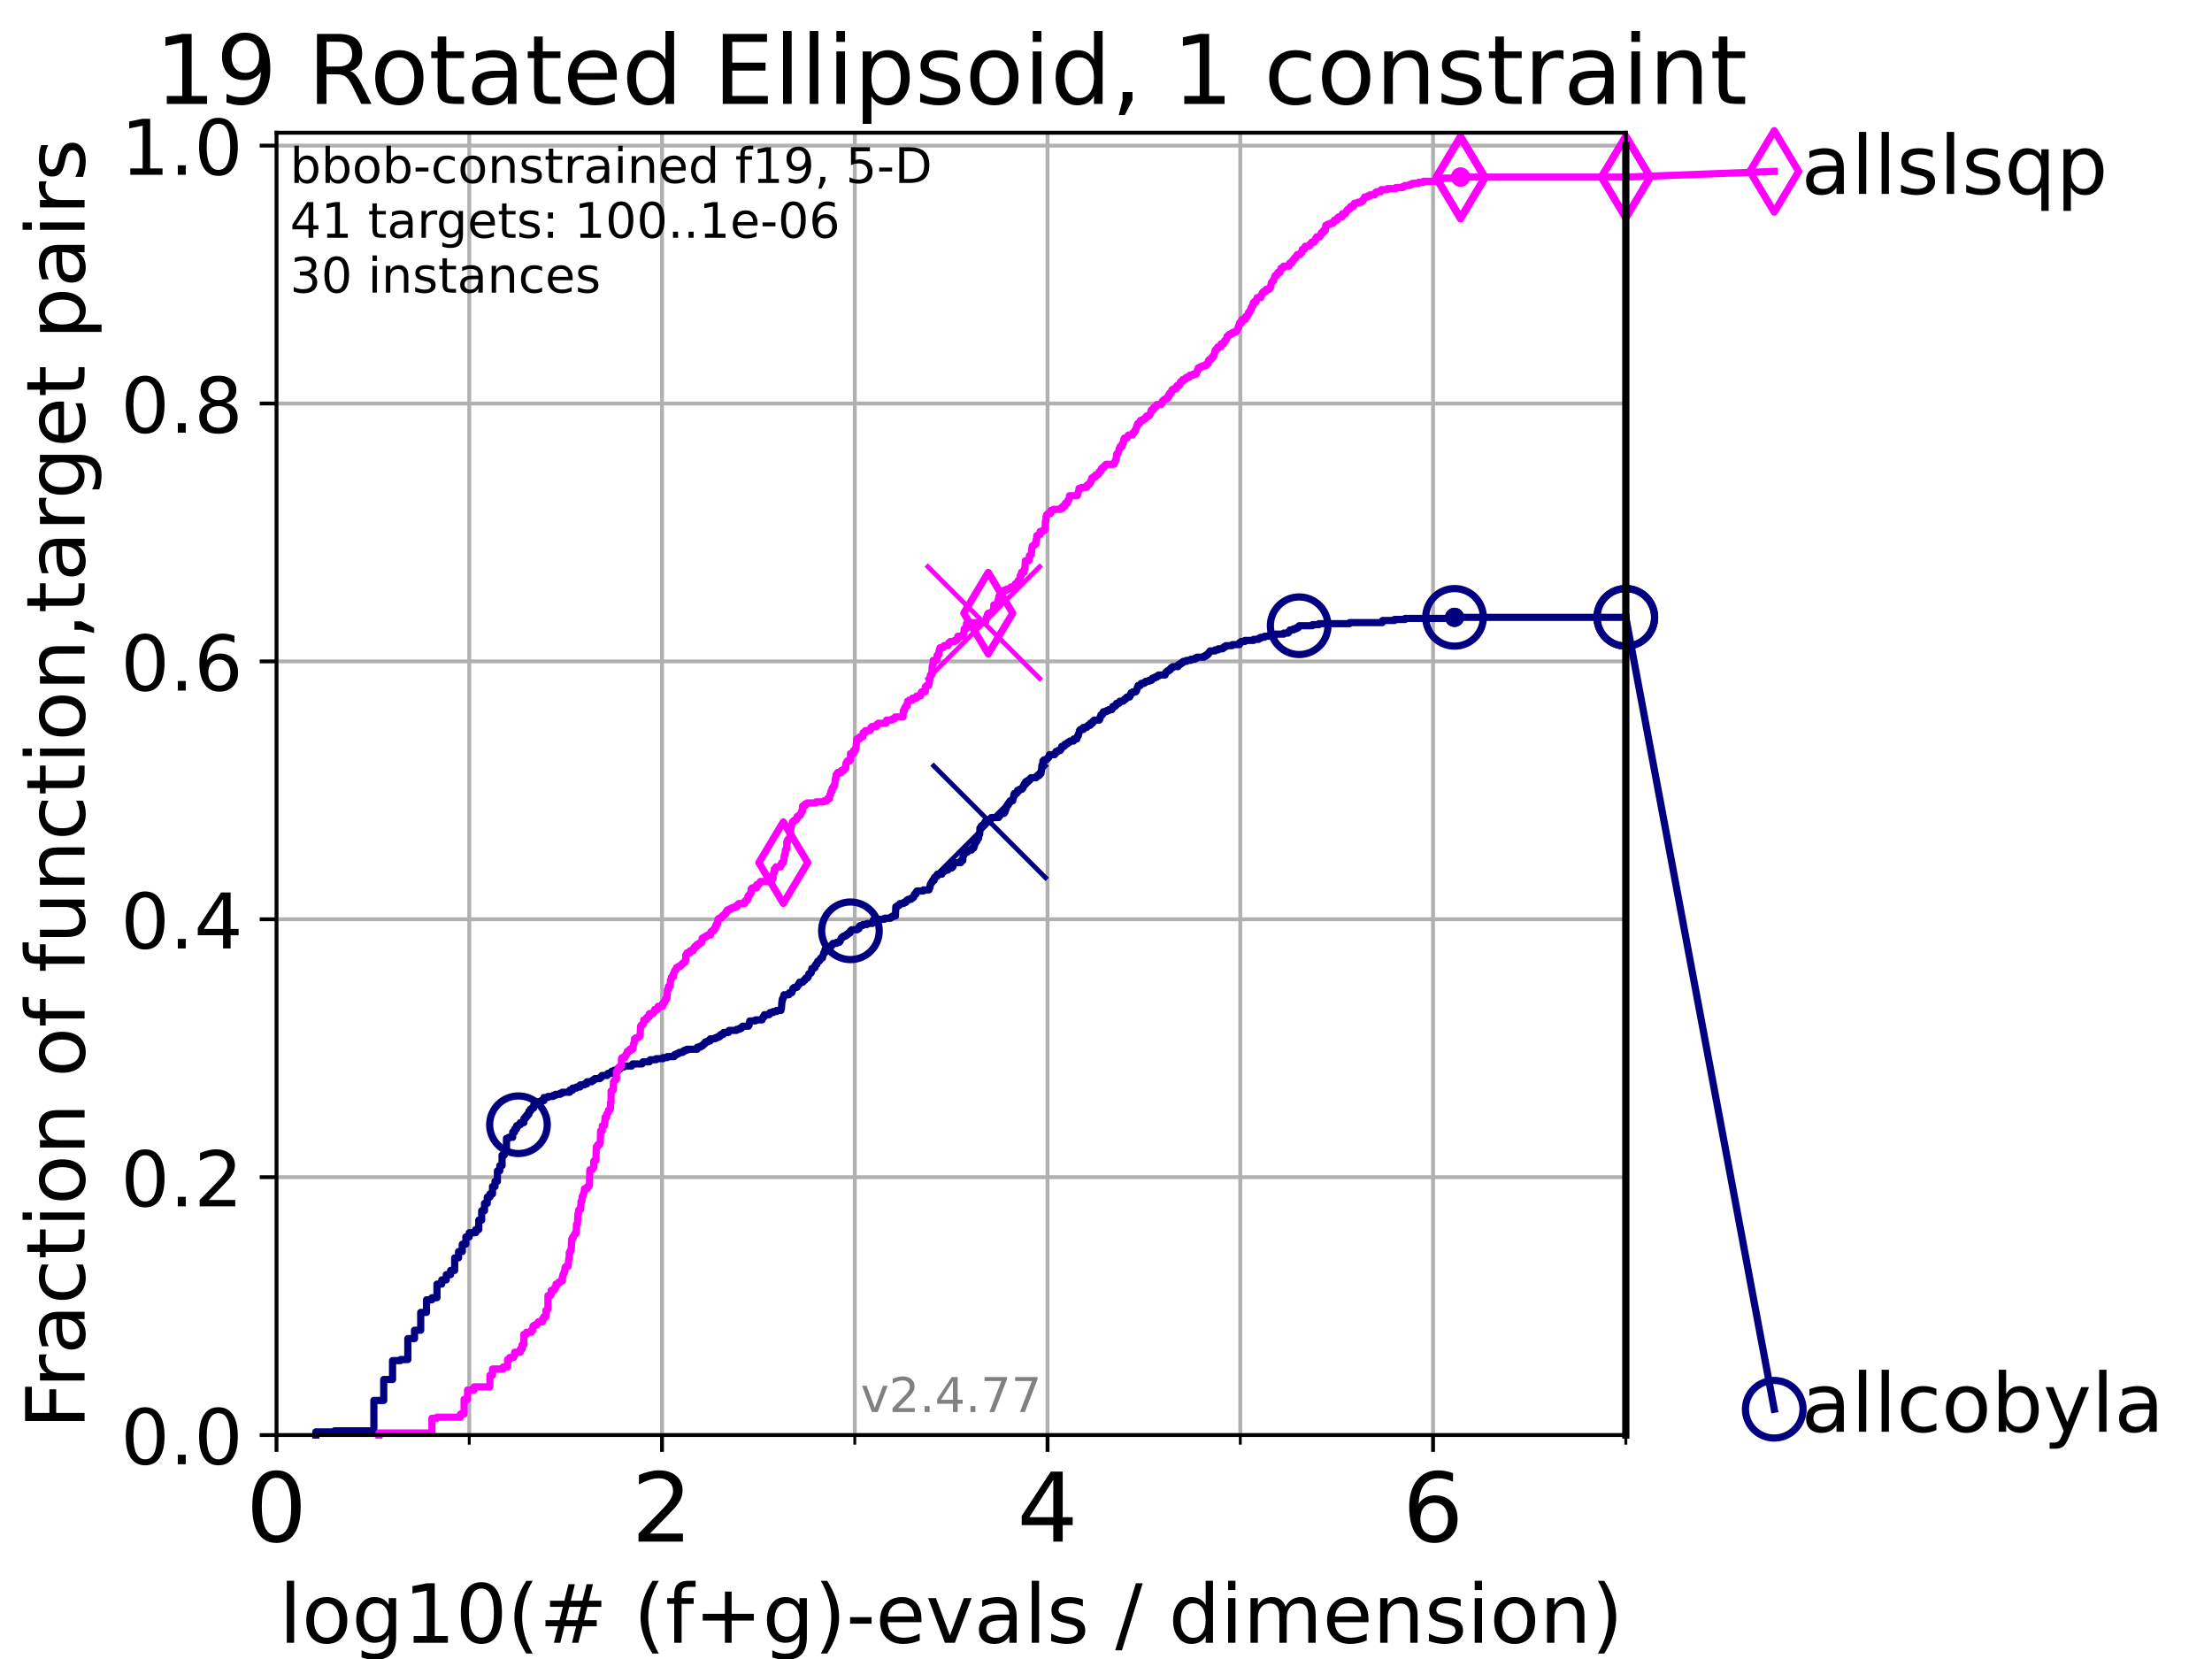 <?xml version="1.0" encoding="utf-8" standalone="no"?>
<!DOCTYPE svg PUBLIC "-//W3C//DTD SVG 1.1//EN"
  "http://www.w3.org/Graphics/SVG/1.1/DTD/svg11.dtd">
<!-- Created with matplotlib (https://matplotlib.org/) -->
<svg height="345.6pt" version="1.1" viewBox="0 0 460.8 345.6" width="460.8pt" xmlns="http://www.w3.org/2000/svg" xmlns:xlink="http://www.w3.org/1999/xlink">
 <defs>
  <style type="text/css">*{stroke-linecap:butt;stroke-linejoin:round;}</style>
 </defs>
 <g id="figure_1">
  <g id="patch_1">
   <path d="M 0 345.6 
L 460.8 345.6 
L 460.8 0 
L 0 0 
z
" style="fill:#ffffff;"/>
  </g>
  <g id="axes_1">
   <g id="patch_2">
    <path d="M 57.6 298.944 
L 338.688 298.944 
L 338.688 27.648 
L 57.6 27.648 
z
" style="fill:#ffffff;"/>
   </g>
   <g id="matplotlib.axis_1">
    <g id="xtick_1">
     <g id="line2d_1">
      <path clip-path="url(#pb4d2b49db3)" d="M 57.6 298.944 
L 57.6 27.648 
" style="fill:none;stroke:#b0b0b0;stroke-linecap:square;stroke-width:0.8;"/>
     </g>
     <g id="line2d_2">
      <defs>
       <path d="M 0 0 
L 0 3.5 
" id="m0bb73767e8" style="stroke:#000000;stroke-width:0.8;"/>
      </defs>
      <g>
       <use style="stroke:#000000;stroke-width:0.8;" x="57.6" xlink:href="#m0bb73767e8" y="298.944"/>
      </g>
     </g>
     <g id="text_1">
      <!-- 0 -->
      <g transform="translate(51.237 321.141)scale(0.2 -0.2)">
       <defs>
        <path d="M 31.781 66.406 
Q 24.172 66.406 20.328 58.906 
Q 16.5 51.422 16.5 36.375 
Q 16.5 21.391 20.328 13.891 
Q 24.172 6.391 31.781 6.391 
Q 39.453 6.391 43.281 13.891 
Q 47.125 21.391 47.125 36.375 
Q 47.125 51.422 43.281 58.906 
Q 39.453 66.406 31.781 66.406 
z
M 31.781 74.219 
Q 44.047 74.219 50.516 64.516 
Q 56.984 54.828 56.984 36.375 
Q 56.984 17.969 50.516 8.266 
Q 44.047 -1.422 31.781 -1.422 
Q 19.531 -1.422 13.062 8.266 
Q 6.594 17.969 6.594 36.375 
Q 6.594 54.828 13.062 64.516 
Q 19.531 74.219 31.781 74.219 
z
" id="DejaVuSans-48"/>
       </defs>
       <use xlink:href="#DejaVuSans-48"/>
      </g>
     </g>
    </g>
    <g id="xtick_2">
     <g id="line2d_3">
      <path clip-path="url(#pb4d2b49db3)" d="M 137.911 298.944 
L 137.911 27.648 
" style="fill:none;stroke:#b0b0b0;stroke-linecap:square;stroke-width:0.8;"/>
     </g>
     <g id="line2d_4">
      <g>
       <use style="stroke:#000000;stroke-width:0.8;" x="137.911" xlink:href="#m0bb73767e8" y="298.944"/>
      </g>
     </g>
     <g id="text_2">
      <!-- 2 -->
      <g transform="translate(131.548 321.141)scale(0.2 -0.2)">
       <defs>
        <path d="M 19.188 8.297 
L 53.609 8.297 
L 53.609 0 
L 7.328 0 
L 7.328 8.297 
Q 12.938 14.109 22.625 23.891 
Q 32.328 33.688 34.812 36.531 
Q 39.547 41.844 41.422 45.531 
Q 43.312 49.219 43.312 52.781 
Q 43.312 58.594 39.234 62.25 
Q 35.156 65.922 28.609 65.922 
Q 23.969 65.922 18.812 64.312 
Q 13.672 62.703 7.812 59.422 
L 7.812 69.391 
Q 13.766 71.781 18.938 73 
Q 24.125 74.219 28.422 74.219 
Q 39.75 74.219 46.484 68.547 
Q 53.219 62.891 53.219 53.422 
Q 53.219 48.922 51.531 44.891 
Q 49.859 40.875 45.406 35.406 
Q 44.188 33.984 37.641 27.219 
Q 31.109 20.453 19.188 8.297 
z
" id="DejaVuSans-50"/>
       </defs>
       <use xlink:href="#DejaVuSans-50"/>
      </g>
     </g>
    </g>
    <g id="xtick_3">
     <g id="line2d_5">
      <path clip-path="url(#pb4d2b49db3)" d="M 218.222 298.944 
L 218.222 27.648 
" style="fill:none;stroke:#b0b0b0;stroke-linecap:square;stroke-width:0.8;"/>
     </g>
     <g id="line2d_6">
      <g>
       <use style="stroke:#000000;stroke-width:0.8;" x="218.222" xlink:href="#m0bb73767e8" y="298.944"/>
      </g>
     </g>
     <g id="text_3">
      <!-- 4 -->
      <g transform="translate(211.859 321.141)scale(0.2 -0.2)">
       <defs>
        <path d="M 37.797 64.312 
L 12.891 25.391 
L 37.797 25.391 
z
M 35.203 72.906 
L 47.609 72.906 
L 47.609 25.391 
L 58.016 25.391 
L 58.016 17.188 
L 47.609 17.188 
L 47.609 0 
L 37.797 0 
L 37.797 17.188 
L 4.891 17.188 
L 4.891 26.703 
z
" id="DejaVuSans-52"/>
       </defs>
       <use xlink:href="#DejaVuSans-52"/>
      </g>
     </g>
    </g>
    <g id="xtick_4">
     <g id="line2d_7">
      <path clip-path="url(#pb4d2b49db3)" d="M 298.533 298.944 
L 298.533 27.648 
" style="fill:none;stroke:#b0b0b0;stroke-linecap:square;stroke-width:0.8;"/>
     </g>
     <g id="line2d_8">
      <g>
       <use style="stroke:#000000;stroke-width:0.8;" x="298.533" xlink:href="#m0bb73767e8" y="298.944"/>
      </g>
     </g>
     <g id="text_4">
      <!-- 6 -->
      <g transform="translate(292.17 321.141)scale(0.2 -0.2)">
       <defs>
        <path d="M 33.016 40.375 
Q 26.375 40.375 22.484 35.828 
Q 18.609 31.297 18.609 23.391 
Q 18.609 15.531 22.484 10.953 
Q 26.375 6.391 33.016 6.391 
Q 39.656 6.391 43.531 10.953 
Q 47.406 15.531 47.406 23.391 
Q 47.406 31.297 43.531 35.828 
Q 39.656 40.375 33.016 40.375 
z
M 52.594 71.297 
L 52.594 62.312 
Q 48.875 64.062 45.094 64.984 
Q 41.312 65.922 37.594 65.922 
Q 27.828 65.922 22.672 59.328 
Q 17.531 52.734 16.797 39.406 
Q 19.672 43.656 24.016 45.922 
Q 28.375 48.188 33.594 48.188 
Q 44.578 48.188 50.953 41.516 
Q 57.328 34.859 57.328 23.391 
Q 57.328 12.156 50.688 5.359 
Q 44.047 -1.422 33.016 -1.422 
Q 20.359 -1.422 13.672 8.266 
Q 6.984 17.969 6.984 36.375 
Q 6.984 53.656 15.188 63.938 
Q 23.391 74.219 37.203 74.219 
Q 40.922 74.219 44.703 73.484 
Q 48.484 72.75 52.594 71.297 
z
" id="DejaVuSans-54"/>
       </defs>
       <use xlink:href="#DejaVuSans-54"/>
      </g>
     </g>
    </g>
    <g id="xtick_5">
     <g id="line2d_9">
      <path clip-path="url(#pb4d2b49db3)" d="M 97.755 298.944 
L 97.755 27.648 
" style="fill:none;stroke:#b0b0b0;stroke-linecap:square;stroke-width:0.8;"/>
     </g>
     <g id="line2d_10">
      <defs>
       <path d="M 0 0 
L 0 2 
" id="m6511bb3fbd" style="stroke:#000000;stroke-width:0.6;"/>
      </defs>
      <g>
       <use style="stroke:#000000;stroke-width:0.6;" x="97.755" xlink:href="#m6511bb3fbd" y="298.944"/>
      </g>
     </g>
    </g>
    <g id="xtick_6">
     <g id="line2d_11">
      <path clip-path="url(#pb4d2b49db3)" d="M 178.066 298.944 
L 178.066 27.648 
" style="fill:none;stroke:#b0b0b0;stroke-linecap:square;stroke-width:0.8;"/>
     </g>
     <g id="line2d_12">
      <g>
       <use style="stroke:#000000;stroke-width:0.6;" x="178.066" xlink:href="#m6511bb3fbd" y="298.944"/>
      </g>
     </g>
    </g>
    <g id="xtick_7">
     <g id="line2d_13">
      <path clip-path="url(#pb4d2b49db3)" d="M 258.377 298.944 
L 258.377 27.648 
" style="fill:none;stroke:#b0b0b0;stroke-linecap:square;stroke-width:0.8;"/>
     </g>
     <g id="line2d_14">
      <g>
       <use style="stroke:#000000;stroke-width:0.6;" x="258.377" xlink:href="#m6511bb3fbd" y="298.944"/>
      </g>
     </g>
    </g>
    <g id="xtick_8">
     <g id="line2d_15">
      <path clip-path="url(#pb4d2b49db3)" d="M 338.688 298.944 
L 338.688 27.648 
" style="fill:none;stroke:#b0b0b0;stroke-linecap:square;stroke-width:0.8;"/>
     </g>
     <g id="line2d_16">
      <g>
       <use style="stroke:#000000;stroke-width:0.6;" x="338.688" xlink:href="#m6511bb3fbd" y="298.944"/>
      </g>
     </g>
    </g>
    <g id="text_5">
     <!-- log10(# (f+g)-evals / dimension) -->
     <g transform="translate(58.145 342.218)scale(0.17 -0.17)">
      <defs>
       <path d="M 9.422 75.984 
L 18.406 75.984 
L 18.406 0 
L 9.422 0 
z
" id="DejaVuSans-108"/>
       <path d="M 30.609 48.391 
Q 23.391 48.391 19.188 42.75 
Q 14.984 37.109 14.984 27.297 
Q 14.984 17.484 19.156 11.844 
Q 23.344 6.203 30.609 6.203 
Q 37.797 6.203 41.984 11.859 
Q 46.188 17.531 46.188 27.297 
Q 46.188 37.016 41.984 42.703 
Q 37.797 48.391 30.609 48.391 
z
M 30.609 56 
Q 42.328 56 49.016 48.375 
Q 55.719 40.766 55.719 27.297 
Q 55.719 13.875 49.016 6.219 
Q 42.328 -1.422 30.609 -1.422 
Q 18.844 -1.422 12.172 6.219 
Q 5.516 13.875 5.516 27.297 
Q 5.516 40.766 12.172 48.375 
Q 18.844 56 30.609 56 
z
" id="DejaVuSans-111"/>
       <path d="M 45.406 27.984 
Q 45.406 37.75 41.375 43.109 
Q 37.359 48.484 30.078 48.484 
Q 22.859 48.484 18.828 43.109 
Q 14.797 37.75 14.797 27.984 
Q 14.797 18.266 18.828 12.891 
Q 22.859 7.516 30.078 7.516 
Q 37.359 7.516 41.375 12.891 
Q 45.406 18.266 45.406 27.984 
z
M 54.391 6.781 
Q 54.391 -7.172 48.188 -13.984 
Q 42 -20.797 29.203 -20.797 
Q 24.469 -20.797 20.266 -20.094 
Q 16.062 -19.391 12.109 -17.922 
L 12.109 -9.188 
Q 16.062 -11.328 19.922 -12.344 
Q 23.781 -13.375 27.781 -13.375 
Q 36.625 -13.375 41.016 -8.766 
Q 45.406 -4.156 45.406 5.172 
L 45.406 9.625 
Q 42.625 4.781 38.281 2.391 
Q 33.938 0 27.875 0 
Q 17.828 0 11.672 7.656 
Q 5.516 15.328 5.516 27.984 
Q 5.516 40.672 11.672 48.328 
Q 17.828 56 27.875 56 
Q 33.938 56 38.281 53.609 
Q 42.625 51.219 45.406 46.391 
L 45.406 54.688 
L 54.391 54.688 
z
" id="DejaVuSans-103"/>
       <path d="M 12.406 8.297 
L 28.516 8.297 
L 28.516 63.922 
L 10.984 60.406 
L 10.984 69.391 
L 28.422 72.906 
L 38.281 72.906 
L 38.281 8.297 
L 54.391 8.297 
L 54.391 0 
L 12.406 0 
z
" id="DejaVuSans-49"/>
       <path d="M 31 75.875 
Q 24.469 64.656 21.281 53.656 
Q 18.109 42.672 18.109 31.391 
Q 18.109 20.125 21.312 9.062 
Q 24.516 -2 31 -13.188 
L 23.188 -13.188 
Q 15.875 -1.703 12.234 9.375 
Q 8.594 20.453 8.594 31.391 
Q 8.594 42.281 12.203 53.312 
Q 15.828 64.359 23.188 75.875 
z
" id="DejaVuSans-40"/>
       <path d="M 51.125 44 
L 36.922 44 
L 32.812 27.688 
L 47.125 27.688 
z
M 43.797 71.781 
L 38.719 51.516 
L 52.984 51.516 
L 58.109 71.781 
L 65.922 71.781 
L 60.891 51.516 
L 76.125 51.516 
L 76.125 44 
L 58.984 44 
L 54.984 27.688 
L 70.516 27.688 
L 70.516 20.219 
L 53.078 20.219 
L 48 0 
L 40.188 0 
L 45.219 20.219 
L 30.906 20.219 
L 25.875 0 
L 18.016 0 
L 23.094 20.219 
L 7.719 20.219 
L 7.719 27.688 
L 24.906 27.688 
L 29 44 
L 13.281 44 
L 13.281 51.516 
L 30.906 51.516 
L 35.891 71.781 
z
" id="DejaVuSans-35"/>
       <path id="DejaVuSans-32"/>
       <path d="M 37.109 75.984 
L 37.109 68.5 
L 28.516 68.5 
Q 23.688 68.5 21.797 66.547 
Q 19.922 64.594 19.922 59.516 
L 19.922 54.688 
L 34.719 54.688 
L 34.719 47.703 
L 19.922 47.703 
L 19.922 0 
L 10.891 0 
L 10.891 47.703 
L 2.297 47.703 
L 2.297 54.688 
L 10.891 54.688 
L 10.891 58.5 
Q 10.891 67.625 15.141 71.797 
Q 19.391 75.984 28.609 75.984 
z
" id="DejaVuSans-102"/>
       <path d="M 46 62.703 
L 46 35.5 
L 73.188 35.5 
L 73.188 27.203 
L 46 27.203 
L 46 0 
L 37.797 0 
L 37.797 27.203 
L 10.594 27.203 
L 10.594 35.5 
L 37.797 35.5 
L 37.797 62.703 
z
" id="DejaVuSans-43"/>
       <path d="M 8.016 75.875 
L 15.828 75.875 
Q 23.141 64.359 26.781 53.312 
Q 30.422 42.281 30.422 31.391 
Q 30.422 20.453 26.781 9.375 
Q 23.141 -1.703 15.828 -13.188 
L 8.016 -13.188 
Q 14.5 -2 17.703 9.062 
Q 20.906 20.125 20.906 31.391 
Q 20.906 42.672 17.703 53.656 
Q 14.5 64.656 8.016 75.875 
z
" id="DejaVuSans-41"/>
       <path d="M 4.891 31.391 
L 31.203 31.391 
L 31.203 23.391 
L 4.891 23.391 
z
" id="DejaVuSans-45"/>
       <path d="M 56.203 29.594 
L 56.203 25.203 
L 14.891 25.203 
Q 15.484 15.922 20.484 11.062 
Q 25.484 6.203 34.422 6.203 
Q 39.594 6.203 44.453 7.469 
Q 49.312 8.734 54.109 11.281 
L 54.109 2.781 
Q 49.266 0.734 44.188 -0.344 
Q 39.109 -1.422 33.891 -1.422 
Q 20.797 -1.422 13.156 6.188 
Q 5.516 13.812 5.516 26.812 
Q 5.516 40.234 12.766 48.109 
Q 20.016 56 32.328 56 
Q 43.359 56 49.781 48.891 
Q 56.203 41.797 56.203 29.594 
z
M 47.219 32.234 
Q 47.125 39.594 43.094 43.984 
Q 39.062 48.391 32.422 48.391 
Q 24.906 48.391 20.391 44.141 
Q 15.875 39.891 15.188 32.172 
z
" id="DejaVuSans-101"/>
       <path d="M 2.984 54.688 
L 12.5 54.688 
L 29.594 8.797 
L 46.688 54.688 
L 56.203 54.688 
L 35.688 0 
L 23.484 0 
z
" id="DejaVuSans-118"/>
       <path d="M 34.281 27.484 
Q 23.391 27.484 19.188 25 
Q 14.984 22.516 14.984 16.5 
Q 14.984 11.719 18.141 8.906 
Q 21.297 6.109 26.703 6.109 
Q 34.188 6.109 38.703 11.406 
Q 43.219 16.703 43.219 25.484 
L 43.219 27.484 
z
M 52.203 31.203 
L 52.203 0 
L 43.219 0 
L 43.219 8.297 
Q 40.141 3.328 35.547 0.953 
Q 30.953 -1.422 24.312 -1.422 
Q 15.922 -1.422 10.953 3.297 
Q 6 8.016 6 15.922 
Q 6 25.141 12.172 29.828 
Q 18.359 34.516 30.609 34.516 
L 43.219 34.516 
L 43.219 35.406 
Q 43.219 41.609 39.141 45 
Q 35.062 48.391 27.688 48.391 
Q 23 48.391 18.547 47.266 
Q 14.109 46.141 10.016 43.891 
L 10.016 52.203 
Q 14.938 54.109 19.578 55.047 
Q 24.219 56 28.609 56 
Q 40.484 56 46.344 49.844 
Q 52.203 43.703 52.203 31.203 
z
" id="DejaVuSans-97"/>
       <path d="M 44.281 53.078 
L 44.281 44.578 
Q 40.484 46.531 36.375 47.5 
Q 32.281 48.484 27.875 48.484 
Q 21.188 48.484 17.844 46.438 
Q 14.5 44.391 14.5 40.281 
Q 14.5 37.156 16.891 35.375 
Q 19.281 33.594 26.516 31.984 
L 29.594 31.297 
Q 39.156 29.25 43.188 25.516 
Q 47.219 21.781 47.219 15.094 
Q 47.219 7.469 41.188 3.016 
Q 35.156 -1.422 24.609 -1.422 
Q 20.219 -1.422 15.453 -0.562 
Q 10.688 0.297 5.422 2 
L 5.422 11.281 
Q 10.406 8.688 15.234 7.391 
Q 20.062 6.109 24.812 6.109 
Q 31.156 6.109 34.562 8.281 
Q 37.984 10.453 37.984 14.406 
Q 37.984 18.062 35.516 20.016 
Q 33.062 21.969 24.703 23.781 
L 21.578 24.516 
Q 13.234 26.266 9.516 29.906 
Q 5.812 33.547 5.812 39.891 
Q 5.812 47.609 11.281 51.797 
Q 16.75 56 26.812 56 
Q 31.781 56 36.172 55.266 
Q 40.578 54.547 44.281 53.078 
z
" id="DejaVuSans-115"/>
       <path d="M 25.391 72.906 
L 33.688 72.906 
L 8.297 -9.281 
L 0 -9.281 
z
" id="DejaVuSans-47"/>
       <path d="M 45.406 46.391 
L 45.406 75.984 
L 54.391 75.984 
L 54.391 0 
L 45.406 0 
L 45.406 8.203 
Q 42.578 3.328 38.25 0.953 
Q 33.938 -1.422 27.875 -1.422 
Q 17.969 -1.422 11.734 6.484 
Q 5.516 14.406 5.516 27.297 
Q 5.516 40.188 11.734 48.094 
Q 17.969 56 27.875 56 
Q 33.938 56 38.25 53.625 
Q 42.578 51.266 45.406 46.391 
z
M 14.797 27.297 
Q 14.797 17.391 18.875 11.75 
Q 22.953 6.109 30.078 6.109 
Q 37.203 6.109 41.297 11.75 
Q 45.406 17.391 45.406 27.297 
Q 45.406 37.203 41.297 42.844 
Q 37.203 48.484 30.078 48.484 
Q 22.953 48.484 18.875 42.844 
Q 14.797 37.203 14.797 27.297 
z
" id="DejaVuSans-100"/>
       <path d="M 9.422 54.688 
L 18.406 54.688 
L 18.406 0 
L 9.422 0 
z
M 9.422 75.984 
L 18.406 75.984 
L 18.406 64.594 
L 9.422 64.594 
z
" id="DejaVuSans-105"/>
       <path d="M 52 44.188 
Q 55.375 50.25 60.062 53.125 
Q 64.75 56 71.094 56 
Q 79.641 56 84.281 50.016 
Q 88.922 44.047 88.922 33.016 
L 88.922 0 
L 79.891 0 
L 79.891 32.719 
Q 79.891 40.578 77.094 44.375 
Q 74.312 48.188 68.609 48.188 
Q 61.625 48.188 57.562 43.547 
Q 53.516 38.922 53.516 30.906 
L 53.516 0 
L 44.484 0 
L 44.484 32.719 
Q 44.484 40.625 41.703 44.406 
Q 38.922 48.188 33.109 48.188 
Q 26.219 48.188 22.156 43.531 
Q 18.109 38.875 18.109 30.906 
L 18.109 0 
L 9.078 0 
L 9.078 54.688 
L 18.109 54.688 
L 18.109 46.188 
Q 21.188 51.219 25.484 53.609 
Q 29.781 56 35.688 56 
Q 41.656 56 45.828 52.969 
Q 50 49.953 52 44.188 
z
" id="DejaVuSans-109"/>
       <path d="M 54.891 33.016 
L 54.891 0 
L 45.906 0 
L 45.906 32.719 
Q 45.906 40.484 42.875 44.328 
Q 39.844 48.188 33.797 48.188 
Q 26.516 48.188 22.312 43.547 
Q 18.109 38.922 18.109 30.906 
L 18.109 0 
L 9.078 0 
L 9.078 54.688 
L 18.109 54.688 
L 18.109 46.188 
Q 21.344 51.125 25.703 53.562 
Q 30.078 56 35.797 56 
Q 45.219 56 50.047 50.172 
Q 54.891 44.344 54.891 33.016 
z
" id="DejaVuSans-110"/>
      </defs>
      <use xlink:href="#DejaVuSans-108"/>
      <use x="27.783" xlink:href="#DejaVuSans-111"/>
      <use x="88.965" xlink:href="#DejaVuSans-103"/>
      <use x="152.441" xlink:href="#DejaVuSans-49"/>
      <use x="216.064" xlink:href="#DejaVuSans-48"/>
      <use x="279.688" xlink:href="#DejaVuSans-40"/>
      <use x="318.701" xlink:href="#DejaVuSans-35"/>
      <use x="402.49" xlink:href="#DejaVuSans-32"/>
      <use x="434.277" xlink:href="#DejaVuSans-40"/>
      <use x="473.291" xlink:href="#DejaVuSans-102"/>
      <use x="508.496" xlink:href="#DejaVuSans-43"/>
      <use x="592.285" xlink:href="#DejaVuSans-103"/>
      <use x="655.762" xlink:href="#DejaVuSans-41"/>
      <use x="694.775" xlink:href="#DejaVuSans-45"/>
      <use x="730.859" xlink:href="#DejaVuSans-101"/>
      <use x="792.383" xlink:href="#DejaVuSans-118"/>
      <use x="851.562" xlink:href="#DejaVuSans-97"/>
      <use x="912.842" xlink:href="#DejaVuSans-108"/>
      <use x="940.625" xlink:href="#DejaVuSans-115"/>
      <use x="992.725" xlink:href="#DejaVuSans-32"/>
      <use x="1024.512" xlink:href="#DejaVuSans-47"/>
      <use x="1058.203" xlink:href="#DejaVuSans-32"/>
      <use x="1089.99" xlink:href="#DejaVuSans-100"/>
      <use x="1153.467" xlink:href="#DejaVuSans-105"/>
      <use x="1181.25" xlink:href="#DejaVuSans-109"/>
      <use x="1278.662" xlink:href="#DejaVuSans-101"/>
      <use x="1340.186" xlink:href="#DejaVuSans-110"/>
      <use x="1403.564" xlink:href="#DejaVuSans-115"/>
      <use x="1455.664" xlink:href="#DejaVuSans-105"/>
      <use x="1483.447" xlink:href="#DejaVuSans-111"/>
      <use x="1544.629" xlink:href="#DejaVuSans-110"/>
      <use x="1608.008" xlink:href="#DejaVuSans-41"/>
     </g>
    </g>
   </g>
   <g id="matplotlib.axis_2">
    <g id="ytick_1">
     <g id="line2d_17">
      <path clip-path="url(#pb4d2b49db3)" d="M 57.6 298.944 
L 338.688 298.944 
" style="fill:none;stroke:#b0b0b0;stroke-linecap:square;stroke-width:0.8;"/>
     </g>
     <g id="line2d_18">
      <defs>
       <path d="M 0 0 
L -3.5 0 
" id="mc56090111c" style="stroke:#000000;stroke-width:0.8;"/>
      </defs>
      <g>
       <use style="stroke:#000000;stroke-width:0.8;" x="57.6" xlink:href="#mc56090111c" y="298.944"/>
      </g>
     </g>
     <g id="text_6">
      <!-- 0.0 -->
      <g transform="translate(25.155 305.023)scale(0.16 -0.16)">
       <defs>
        <path d="M 10.688 12.406 
L 21 12.406 
L 21 0 
L 10.688 0 
z
" id="DejaVuSans-46"/>
       </defs>
       <use xlink:href="#DejaVuSans-48"/>
       <use x="63.623" xlink:href="#DejaVuSans-46"/>
       <use x="95.41" xlink:href="#DejaVuSans-48"/>
      </g>
     </g>
    </g>
    <g id="ytick_2">
     <g id="line2d_19">
      <path clip-path="url(#pb4d2b49db3)" d="M 57.6 245.222 
L 338.688 245.222 
" style="fill:none;stroke:#b0b0b0;stroke-linecap:square;stroke-width:0.8;"/>
     </g>
     <g id="line2d_20">
      <g>
       <use style="stroke:#000000;stroke-width:0.8;" x="57.6" xlink:href="#mc56090111c" y="245.222"/>
      </g>
     </g>
     <g id="text_7">
      <!-- 0.2 -->
      <g transform="translate(25.155 251.301)scale(0.16 -0.16)">
       <use xlink:href="#DejaVuSans-48"/>
       <use x="63.623" xlink:href="#DejaVuSans-46"/>
       <use x="95.41" xlink:href="#DejaVuSans-50"/>
      </g>
     </g>
    </g>
    <g id="ytick_3">
     <g id="line2d_21">
      <path clip-path="url(#pb4d2b49db3)" d="M 57.6 191.5 
L 338.688 191.5 
" style="fill:none;stroke:#b0b0b0;stroke-linecap:square;stroke-width:0.8;"/>
     </g>
     <g id="line2d_22">
      <g>
       <use style="stroke:#000000;stroke-width:0.8;" x="57.6" xlink:href="#mc56090111c" y="191.5"/>
      </g>
     </g>
     <g id="text_8">
      <!-- 0.4 -->
      <g transform="translate(25.155 197.579)scale(0.16 -0.16)">
       <use xlink:href="#DejaVuSans-48"/>
       <use x="63.623" xlink:href="#DejaVuSans-46"/>
       <use x="95.41" xlink:href="#DejaVuSans-52"/>
      </g>
     </g>
    </g>
    <g id="ytick_4">
     <g id="line2d_23">
      <path clip-path="url(#pb4d2b49db3)" d="M 57.6 137.778 
L 338.688 137.778 
" style="fill:none;stroke:#b0b0b0;stroke-linecap:square;stroke-width:0.8;"/>
     </g>
     <g id="line2d_24">
      <g>
       <use style="stroke:#000000;stroke-width:0.8;" x="57.6" xlink:href="#mc56090111c" y="137.778"/>
      </g>
     </g>
     <g id="text_9">
      <!-- 0.6 -->
      <g transform="translate(25.155 143.857)scale(0.16 -0.16)">
       <use xlink:href="#DejaVuSans-48"/>
       <use x="63.623" xlink:href="#DejaVuSans-46"/>
       <use x="95.41" xlink:href="#DejaVuSans-54"/>
      </g>
     </g>
    </g>
    <g id="ytick_5">
     <g id="line2d_25">
      <path clip-path="url(#pb4d2b49db3)" d="M 57.6 84.056 
L 338.688 84.056 
" style="fill:none;stroke:#b0b0b0;stroke-linecap:square;stroke-width:0.8;"/>
     </g>
     <g id="line2d_26">
      <g>
       <use style="stroke:#000000;stroke-width:0.8;" x="57.6" xlink:href="#mc56090111c" y="84.056"/>
      </g>
     </g>
     <g id="text_10">
      <!-- 0.8 -->
      <g transform="translate(25.155 90.135)scale(0.16 -0.16)">
       <defs>
        <path d="M 31.781 34.625 
Q 24.75 34.625 20.719 30.859 
Q 16.703 27.094 16.703 20.516 
Q 16.703 13.922 20.719 10.156 
Q 24.75 6.391 31.781 6.391 
Q 38.812 6.391 42.859 10.172 
Q 46.922 13.969 46.922 20.516 
Q 46.922 27.094 42.891 30.859 
Q 38.875 34.625 31.781 34.625 
z
M 21.922 38.812 
Q 15.578 40.375 12.031 44.719 
Q 8.5 49.078 8.5 55.328 
Q 8.5 64.062 14.719 69.141 
Q 20.953 74.219 31.781 74.219 
Q 42.672 74.219 48.875 69.141 
Q 55.078 64.062 55.078 55.328 
Q 55.078 49.078 51.531 44.719 
Q 48 40.375 41.703 38.812 
Q 48.828 37.156 52.797 32.312 
Q 56.781 27.484 56.781 20.516 
Q 56.781 9.906 50.312 4.234 
Q 43.844 -1.422 31.781 -1.422 
Q 19.734 -1.422 13.25 4.234 
Q 6.781 9.906 6.781 20.516 
Q 6.781 27.484 10.781 32.312 
Q 14.797 37.156 21.922 38.812 
z
M 18.312 54.391 
Q 18.312 48.734 21.844 45.562 
Q 25.391 42.391 31.781 42.391 
Q 38.141 42.391 41.719 45.562 
Q 45.312 48.734 45.312 54.391 
Q 45.312 60.062 41.719 63.234 
Q 38.141 66.406 31.781 66.406 
Q 25.391 66.406 21.844 63.234 
Q 18.312 60.062 18.312 54.391 
z
" id="DejaVuSans-56"/>
       </defs>
       <use xlink:href="#DejaVuSans-48"/>
       <use x="63.623" xlink:href="#DejaVuSans-46"/>
       <use x="95.41" xlink:href="#DejaVuSans-56"/>
      </g>
     </g>
    </g>
    <g id="ytick_6">
     <g id="line2d_27">
      <path clip-path="url(#pb4d2b49db3)" d="M 57.6 30.334 
L 338.688 30.334 
" style="fill:none;stroke:#b0b0b0;stroke-linecap:square;stroke-width:0.8;"/>
     </g>
     <g id="line2d_28">
      <g>
       <use style="stroke:#000000;stroke-width:0.8;" x="57.6" xlink:href="#mc56090111c" y="30.334"/>
      </g>
     </g>
     <g id="text_11">
      <!-- 1.0 -->
      <g transform="translate(25.155 36.413)scale(0.16 -0.16)">
       <use xlink:href="#DejaVuSans-49"/>
       <use x="63.623" xlink:href="#DejaVuSans-46"/>
       <use x="95.41" xlink:href="#DejaVuSans-48"/>
      </g>
     </g>
    </g>
    <g id="text_12">
     <!-- Fraction of function,target pairs -->
     <g transform="translate(17.62 297.681)rotate(-90)scale(0.17 -0.17)">
      <defs>
       <path d="M 9.812 72.906 
L 51.703 72.906 
L 51.703 64.594 
L 19.672 64.594 
L 19.672 43.109 
L 48.578 43.109 
L 48.578 34.812 
L 19.672 34.812 
L 19.672 0 
L 9.812 0 
z
" id="DejaVuSans-70"/>
       <path d="M 41.109 46.297 
Q 39.594 47.172 37.812 47.578 
Q 36.031 48 33.891 48 
Q 26.266 48 22.188 43.047 
Q 18.109 38.094 18.109 28.812 
L 18.109 0 
L 9.078 0 
L 9.078 54.688 
L 18.109 54.688 
L 18.109 46.188 
Q 20.953 51.172 25.484 53.578 
Q 30.031 56 36.531 56 
Q 37.453 56 38.578 55.875 
Q 39.703 55.766 41.062 55.516 
z
" id="DejaVuSans-114"/>
       <path d="M 48.781 52.594 
L 48.781 44.188 
Q 44.969 46.297 41.141 47.344 
Q 37.312 48.391 33.406 48.391 
Q 24.656 48.391 19.812 42.844 
Q 14.984 37.312 14.984 27.297 
Q 14.984 17.281 19.812 11.734 
Q 24.656 6.203 33.406 6.203 
Q 37.312 6.203 41.141 7.25 
Q 44.969 8.297 48.781 10.406 
L 48.781 2.094 
Q 45.016 0.344 40.984 -0.531 
Q 36.969 -1.422 32.422 -1.422 
Q 20.062 -1.422 12.781 6.344 
Q 5.516 14.109 5.516 27.297 
Q 5.516 40.672 12.859 48.328 
Q 20.219 56 33.016 56 
Q 37.156 56 41.109 55.141 
Q 45.062 54.297 48.781 52.594 
z
" id="DejaVuSans-99"/>
       <path d="M 18.312 70.219 
L 18.312 54.688 
L 36.812 54.688 
L 36.812 47.703 
L 18.312 47.703 
L 18.312 18.016 
Q 18.312 11.328 20.141 9.422 
Q 21.969 7.516 27.594 7.516 
L 36.812 7.516 
L 36.812 0 
L 27.594 0 
Q 17.188 0 13.234 3.875 
Q 9.281 7.766 9.281 18.016 
L 9.281 47.703 
L 2.688 47.703 
L 2.688 54.688 
L 9.281 54.688 
L 9.281 70.219 
z
" id="DejaVuSans-116"/>
       <path d="M 8.5 21.578 
L 8.5 54.688 
L 17.484 54.688 
L 17.484 21.922 
Q 17.484 14.156 20.5 10.266 
Q 23.531 6.391 29.594 6.391 
Q 36.859 6.391 41.078 11.031 
Q 45.312 15.672 45.312 23.688 
L 45.312 54.688 
L 54.297 54.688 
L 54.297 0 
L 45.312 0 
L 45.312 8.406 
Q 42.047 3.422 37.719 1 
Q 33.406 -1.422 27.688 -1.422 
Q 18.266 -1.422 13.375 4.438 
Q 8.5 10.297 8.5 21.578 
z
M 31.109 56 
z
" id="DejaVuSans-117"/>
       <path d="M 11.719 12.406 
L 22.016 12.406 
L 22.016 4 
L 14.016 -11.625 
L 7.719 -11.625 
L 11.719 4 
z
" id="DejaVuSans-44"/>
       <path d="M 18.109 8.203 
L 18.109 -20.797 
L 9.078 -20.797 
L 9.078 54.688 
L 18.109 54.688 
L 18.109 46.391 
Q 20.953 51.266 25.266 53.625 
Q 29.594 56 35.594 56 
Q 45.562 56 51.781 48.094 
Q 58.016 40.188 58.016 27.297 
Q 58.016 14.406 51.781 6.484 
Q 45.562 -1.422 35.594 -1.422 
Q 29.594 -1.422 25.266 0.953 
Q 20.953 3.328 18.109 8.203 
z
M 48.688 27.297 
Q 48.688 37.203 44.609 42.844 
Q 40.531 48.484 33.406 48.484 
Q 26.266 48.484 22.188 42.844 
Q 18.109 37.203 18.109 27.297 
Q 18.109 17.391 22.188 11.75 
Q 26.266 6.109 33.406 6.109 
Q 40.531 6.109 44.609 11.75 
Q 48.688 17.391 48.688 27.297 
z
" id="DejaVuSans-112"/>
      </defs>
      <use xlink:href="#DejaVuSans-70"/>
      <use x="50.27" xlink:href="#DejaVuSans-114"/>
      <use x="91.383" xlink:href="#DejaVuSans-97"/>
      <use x="152.662" xlink:href="#DejaVuSans-99"/>
      <use x="207.643" xlink:href="#DejaVuSans-116"/>
      <use x="246.852" xlink:href="#DejaVuSans-105"/>
      <use x="274.635" xlink:href="#DejaVuSans-111"/>
      <use x="335.816" xlink:href="#DejaVuSans-110"/>
      <use x="399.195" xlink:href="#DejaVuSans-32"/>
      <use x="430.982" xlink:href="#DejaVuSans-111"/>
      <use x="492.164" xlink:href="#DejaVuSans-102"/>
      <use x="527.369" xlink:href="#DejaVuSans-32"/>
      <use x="559.156" xlink:href="#DejaVuSans-102"/>
      <use x="594.361" xlink:href="#DejaVuSans-117"/>
      <use x="657.74" xlink:href="#DejaVuSans-110"/>
      <use x="721.119" xlink:href="#DejaVuSans-99"/>
      <use x="776.1" xlink:href="#DejaVuSans-116"/>
      <use x="815.309" xlink:href="#DejaVuSans-105"/>
      <use x="843.092" xlink:href="#DejaVuSans-111"/>
      <use x="904.273" xlink:href="#DejaVuSans-110"/>
      <use x="967.652" xlink:href="#DejaVuSans-44"/>
      <use x="999.439" xlink:href="#DejaVuSans-116"/>
      <use x="1038.648" xlink:href="#DejaVuSans-97"/>
      <use x="1099.928" xlink:href="#DejaVuSans-114"/>
      <use x="1139.291" xlink:href="#DejaVuSans-103"/>
      <use x="1202.768" xlink:href="#DejaVuSans-101"/>
      <use x="1264.291" xlink:href="#DejaVuSans-116"/>
      <use x="1303.5" xlink:href="#DejaVuSans-32"/>
      <use x="1335.287" xlink:href="#DejaVuSans-112"/>
      <use x="1398.764" xlink:href="#DejaVuSans-97"/>
      <use x="1460.043" xlink:href="#DejaVuSans-105"/>
      <use x="1487.826" xlink:href="#DejaVuSans-114"/>
      <use x="1528.939" xlink:href="#DejaVuSans-115"/>
     </g>
    </g>
   </g>
   <g id="line2d_29">
    <defs>
     <path d="M 0 1.5 
C 0.398 1.5 0.779 1.342 1.061 1.061 
C 1.342 0.779 1.5 0.398 1.5 0 
C 1.5 -0.398 1.342 -0.779 1.061 -1.061 
C 0.779 -1.342 0.398 -1.5 0 -1.5 
C -0.398 -1.5 -0.779 -1.342 -1.061 -1.061 
C -1.342 -0.779 -1.5 -0.398 -1.5 0 
C -1.5 0.398 -1.342 0.779 -1.061 1.061 
C -0.779 1.342 -0.398 1.5 0 1.5 
z
" id="m72a524f82a" style="stroke:#000080;"/>
    </defs>
    <g>
     <use style="fill:#000080;stroke:#000080;" x="303.008" xlink:href="#m72a524f82a" y="128.606"/>
     <use style="fill:#000080;stroke:#000080;" x="303.008" xlink:href="#m72a524f82a" y="128.606"/>
    </g>
   </g>
   <g id="line2d_30">
    <path d="M 65.797 298.944 
L 65.797 298.289 
L 69.688 298.289 
L 69.688 298.07 
L 77.885 298.07 
L 77.885 291.737 
L 79.939 291.737 
L 79.939 287.37 
L 81.776 287.37 
L 81.776 283.439 
L 83.438 283.439 
L 83.438 283.22 
L 84.956 283.22 
L 84.956 278.853 
L 86.351 278.853 
L 86.351 277.106 
L 87.644 277.106 
L 87.644 273.393 
L 88.847 273.393 
L 88.847 270.773 
L 89.973 270.773 
L 89.973 270.336 
L 91.03 270.336 
L 91.03 267.497 
L 92.027 267.497 
L 92.027 266.623 
L 92.969 266.623 
L 92.969 265.532 
L 93.864 265.532 
L 93.864 264.658 
L 94.715 264.658 
L 94.715 262.037 
L 95.526 262.037 
L 95.526 260.727 
L 96.301 260.727 
L 96.301 259.198 
L 97.044 259.198 
L 97.044 257.67 
L 97.755 257.67 
L 97.755 256.796 
L 99.098 256.796 
L 99.098 256.141 
L 99.732 256.141 
L 99.732 254.176 
L 100.344 254.176 
L 100.344 252.21 
L 100.935 252.21 
L 100.935 250.682 
L 101.507 250.682 
L 101.507 249.371 
L 102.06 249.371 
L 102.06 248.716 
L 102.597 248.716 
L 102.597 247.187 
L 103.118 247.187 
L 103.118 246.096 
L 103.623 246.096 
L 103.623 243.912 
L 104.115 243.912 
L 104.115 242.82 
L 104.592 242.82 
L 104.592 240.636 
L 105.057 240.636 
L 105.057 239.326 
L 105.51 239.326 
L 105.51 237.142 
L 105.952 237.142 
L 105.952 236.924 
L 106.803 236.924 
L 106.803 235.832 
L 107.213 235.832 
L 107.213 235.176 
L 107.614 235.176 
L 107.614 234.521 
L 108.006 234.521 
L 108.006 234.303 
L 108.389 234.303 
L 108.389 233.866 
L 109.132 233.866 
L 109.132 232.993 
L 109.491 232.993 
L 109.491 232.556 
L 109.843 232.556 
L 109.843 232.119 
L 110.189 232.119 
L 110.189 231.464 
L 110.527 231.464 
L 110.527 231.027 
L 110.86 231.027 
L 110.86 230.809 
L 111.186 230.809 
L 111.186 230.154 
L 111.506 230.154 
L 111.506 229.717 
L 112.128 229.717 
L 112.128 229.499 
L 112.73 229.499 
L 112.73 229.28 
L 113.311 229.28 
L 113.311 228.625 
L 114.148 228.625 
L 114.148 228.407 
L 115.206 228.407 
L 115.206 228.188 
L 115.711 228.188 
L 115.711 227.97 
L 116.68 227.97 
L 116.68 227.751 
L 117.145 227.751 
L 117.145 227.533 
L 118.682 227.533 
L 118.682 227.096 
L 119.301 227.096 
L 119.301 226.66 
L 120.094 226.66 
L 120.094 226.441 
L 120.852 226.441 
L 120.852 226.004 
L 121.756 226.004 
L 121.756 225.786 
L 122.277 225.786 
L 122.277 225.349 
L 123.274 225.349 
L 123.274 225.131 
L 123.594 225.131 
L 123.594 224.912 
L 123.908 224.912 
L 123.908 224.694 
L 124.965 224.694 
L 124.965 224.476 
L 125.256 224.476 
L 125.256 224.257 
L 125.399 224.257 
L 125.399 224.039 
L 126.507 224.039 
L 126.507 223.821 
L 126.64 223.821 
L 126.64 223.602 
L 127.421 223.602 
L 127.421 223.165 
L 127.923 223.165 
L 127.923 222.947 
L 128.531 222.947 
L 128.531 222.729 
L 129.118 222.729 
L 129.118 222.51 
L 129.233 222.51 
L 129.233 222.292 
L 129.909 222.292 
L 129.909 222.074 
L 131.591 222.074 
L 131.591 221.855 
L 131.79 221.855 
L 131.79 221.637 
L 133.756 221.637 
L 133.756 221.418 
L 133.932 221.418 
L 133.932 221.2 
L 135.281 221.2 
L 135.281 220.982 
L 135.442 220.982 
L 135.442 220.763 
L 136.683 220.763 
L 136.683 220.545 
L 138.119 220.545 
L 138.119 220.326 
L 138.993 220.326 
L 138.993 220.108 
L 140.439 220.108 
L 140.439 219.89 
L 140.559 219.89 
L 140.559 219.671 
L 141.032 219.671 
L 141.032 219.453 
L 141.493 219.453 
L 141.493 219.235 
L 142.216 219.235 
L 142.216 219.016 
L 142.54 219.016 
L 142.54 218.798 
L 143.067 218.798 
L 143.067 218.579 
L 145.213 218.579 
L 145.259 218.143 
L 145.888 218.143 
L 145.888 217.924 
L 146.324 217.924 
L 146.324 217.706 
L 146.538 217.706 
L 146.538 217.488 
L 146.791 217.488 
L 146.791 217.269 
L 146.917 217.269 
L 146.917 217.051 
L 147.45 217.051 
L 147.45 216.832 
L 147.967 216.832 
L 147.967 216.396 
L 148.994 216.396 
L 148.994 216.177 
L 149.504 216.177 
L 149.504 215.959 
L 149.964 215.959 
L 149.964 215.74 
L 150.103 215.74 
L 150.103 215.522 
L 150.649 215.522 
L 150.75 215.085 
L 151.756 215.085 
L 151.756 214.867 
L 151.882 214.867 
L 151.882 214.649 
L 153.438 214.649 
L 153.438 214.43 
L 154.057 214.43 
L 154.057 214.212 
L 154.467 214.212 
L 154.467 213.993 
L 154.681 213.993 
L 154.681 213.775 
L 155.929 213.775 
L 155.929 213.557 
L 156.065 213.557 
L 156.139 212.901 
L 156.188 212.901 
L 156.188 212.683 
L 157.37 212.683 
L 157.37 212.465 
L 158.753 212.465 
L 158.858 212.028 
L 158.963 212.028 
L 158.963 211.81 
L 159.232 211.81 
L 159.232 211.373 
L 160.249 211.373 
L 160.249 211.154 
L 160.385 211.154 
L 160.385 210.936 
L 161.063 210.936 
L 161.063 210.718 
L 161.77 210.718 
L 161.77 210.499 
L 162.678 210.499 
L 162.729 210.063 
L 162.796 210.063 
L 162.896 208.534 
L 162.979 208.534 
L 162.979 208.097 
L 163.095 208.097 
L 163.193 207.66 
L 163.307 207.66 
L 163.307 207.224 
L 164.349 207.224 
L 164.441 206.787 
L 164.966 206.787 
L 165.054 206.35 
L 165.128 206.35 
L 165.157 205.913 
L 165.418 205.913 
L 165.418 205.695 
L 166.013 205.695 
L 166.013 205.476 
L 166.166 205.476 
L 166.166 205.258 
L 166.289 205.258 
L 166.289 205.04 
L 166.548 205.04 
L 166.561 204.603 
L 167.262 204.603 
L 167.262 204.385 
L 167.481 204.385 
L 167.481 204.166 
L 167.71 204.166 
L 167.71 203.948 
L 167.861 203.948 
L 167.861 203.729 
L 168.233 203.729 
L 168.233 203.511 
L 168.367 203.511 
L 168.452 203.074 
L 168.488 203.074 
L 168.488 202.856 
L 168.776 202.856 
L 168.776 202.638 
L 169.012 202.638 
L 169.105 201.764 
L 169.532 201.764 
L 169.532 201.546 
L 169.791 201.546 
L 169.791 201.109 
L 169.937 201.109 
L 169.937 200.89 
L 170.18 200.89 
L 170.234 200.454 
L 170.343 200.454 
L 170.343 200.235 
L 170.666 200.235 
L 170.666 200.017 
L 170.836 200.017 
L 170.836 199.799 
L 170.983 199.799 
L 170.983 199.58 
L 171.325 199.58 
L 171.387 199.143 
L 171.448 199.143 
L 171.54 198.707 
L 171.59 198.707 
L 171.59 198.488 
L 171.851 198.488 
L 171.851 197.833 
L 172.069 197.833 
L 172.069 197.615 
L 172.448 197.615 
L 172.448 197.178 
L 173.128 197.178 
L 173.128 196.96 
L 173.34 196.96 
L 173.34 196.741 
L 173.486 196.741 
L 173.486 196.523 
L 174.283 196.523 
L 174.283 196.304 
L 174.846 196.304 
L 174.846 196.086 
L 175.038 196.086 
L 175.146 195.649 
L 175.228 195.649 
L 175.228 195.431 
L 175.408 195.431 
L 175.408 195.213 
L 175.706 195.213 
L 175.706 194.994 
L 176.171 194.994 
L 176.171 194.776 
L 176.456 194.776 
L 176.456 194.557 
L 176.782 194.557 
L 176.782 194.339 
L 177.087 194.339 
L 177.161 193.902 
L 177.402 193.902 
L 177.402 193.684 
L 178.612 193.684 
L 178.612 193.465 
L 178.947 193.465 
L 178.974 193.029 
L 179.158 193.029 
L 179.158 192.81 
L 179.725 192.81 
L 179.725 192.592 
L 180.615 192.592 
L 180.615 192.374 
L 181.739 192.374 
L 181.835 191.937 
L 181.891 191.937 
L 181.891 191.718 
L 182.041 191.718 
L 182.041 191.5 
L 184.255 191.5 
L 184.255 191.282 
L 185.528 191.282 
L 185.528 191.063 
L 185.87 191.063 
L 185.87 190.845 
L 186.527 190.845 
L 186.617 188.879 
L 186.938 188.879 
L 186.938 188.661 
L 187.279 188.661 
L 187.279 188.443 
L 187.483 188.443 
L 187.483 188.224 
L 188.231 188.224 
L 188.231 188.006 
L 188.674 188.006 
L 188.674 187.788 
L 188.847 187.788 
L 188.847 187.569 
L 189.157 187.569 
L 189.157 187.351 
L 189.773 187.351 
L 189.773 187.132 
L 190.102 187.132 
L 190.102 186.914 
L 190.343 186.914 
L 190.388 186.477 
L 190.518 186.477 
L 190.518 186.259 
L 190.82 186.259 
L 190.847 185.822 
L 191.013 185.822 
L 191.013 185.604 
L 192.361 185.604 
L 192.361 185.385 
L 193.526 185.385 
L 193.578 184.949 
L 193.715 184.949 
L 193.774 184.293 
L 193.87 184.293 
L 193.87 184.075 
L 193.983 184.075 
L 193.983 183.857 
L 194.147 183.857 
L 194.258 183.42 
L 194.594 183.42 
L 194.669 182.765 
L 194.942 182.765 
L 194.942 182.546 
L 195.228 182.546 
L 195.257 182.11 
L 196.223 182.11 
L 196.314 181.454 
L 196.911 181.454 
L 196.911 181.236 
L 197.479 181.236 
L 197.479 181.018 
L 197.643 181.018 
L 197.643 180.799 
L 198.303 180.799 
L 198.303 180.581 
L 198.516 180.581 
L 198.623 179.926 
L 198.837 179.926 
L 198.837 179.707 
L 200.145 179.707 
L 200.149 179.271 
L 200.566 179.271 
L 200.623 178.179 
L 200.799 178.179 
L 200.846 177.742 
L 200.974 177.742 
L 200.974 177.524 
L 201.519 177.524 
L 201.519 177.305 
L 201.658 177.305 
L 201.658 177.087 
L 202.413 177.087 
L 202.504 176.65 
L 202.865 176.65 
L 202.895 176.213 
L 202.997 176.213 
L 203.051 175.777 
L 203.144 175.777 
L 203.144 175.558 
L 203.282 175.558 
L 203.282 175.34 
L 203.452 175.34 
L 203.498 174.903 
L 203.659 174.903 
L 203.659 174.685 
L 203.848 174.685 
L 203.92 173.811 
L 204.087 173.811 
L 204.136 172.501 
L 204.377 172.501 
L 204.404 172.064 
L 204.692 172.064 
L 204.692 171.846 
L 204.958 171.846 
L 204.958 171.627 
L 205.109 171.627 
L 205.191 171.191 
L 206.222 171.191 
L 206.271 170.535 
L 206.5 170.535 
L 206.5 170.317 
L 208.029 170.317 
L 208.114 169.88 
L 208.378 169.88 
L 208.397 169.443 
L 209.169 169.443 
L 209.169 169.225 
L 209.332 169.225 
L 209.42 168.788 
L 209.501 168.788 
L 209.514 168.352 
L 209.665 168.352 
L 209.697 167.915 
L 209.803 167.915 
L 209.803 167.696 
L 210.056 167.696 
L 210.102 167.26 
L 210.335 167.26 
L 210.419 166.823 
L 210.964 166.823 
L 211.063 166.168 
L 211.133 166.168 
L 211.204 165.513 
L 211.292 165.513 
L 211.292 165.294 
L 211.769 165.294 
L 211.769 165.076 
L 211.906 165.076 
L 211.97 164.639 
L 212.379 164.639 
L 212.379 164.421 
L 212.908 164.421 
L 212.908 164.202 
L 213.091 164.202 
L 213.126 163.766 
L 213.287 163.766 
L 213.339 163.329 
L 213.597 163.329 
L 213.617 162.892 
L 213.909 162.892 
L 213.909 162.674 
L 214.311 162.674 
L 214.311 162.455 
L 214.529 162.455 
L 214.529 162.237 
L 214.753 162.237 
L 214.753 162.018 
L 215.842 162.018 
L 215.842 161.8 
L 216.076 161.8 
L 216.076 161.582 
L 216.457 161.582 
L 216.457 161.363 
L 216.679 161.363 
L 216.679 161.145 
L 216.862 161.145 
L 216.969 160.271 
L 216.975 160.271 
L 217.053 159.398 
L 217.119 159.398 
L 217.219 158.961 
L 217.256 158.961 
L 217.256 158.524 
L 217.447 158.524 
L 217.447 158.306 
L 217.967 158.306 
L 217.967 158.088 
L 218.204 158.088 
L 218.204 157.869 
L 218.431 157.869 
L 218.431 157.651 
L 218.549 157.651 
L 218.624 157.214 
L 219.684 157.214 
L 219.684 156.996 
L 219.902 156.996 
L 219.97 156.559 
L 220.397 156.559 
L 220.397 156.341 
L 220.868 156.341 
L 220.868 156.122 
L 221.033 156.122 
L 221.033 155.904 
L 221.177 155.904 
L 221.193 155.467 
L 221.72 155.467 
L 221.72 155.249 
L 221.849 155.249 
L 221.849 155.03 
L 222.239 155.03 
L 222.239 154.812 
L 222.546 154.812 
L 222.546 154.593 
L 222.875 154.593 
L 222.875 154.375 
L 223.647 154.375 
L 223.672 153.938 
L 224.324 153.938 
L 224.404 153.502 
L 224.474 153.502 
L 224.474 153.283 
L 224.623 153.283 
L 224.68 152.846 
L 224.747 152.846 
L 224.836 152.41 
L 224.868 152.41 
L 224.868 152.191 
L 225.027 152.191 
L 225.027 151.973 
L 225.683 151.973 
L 225.687 151.536 
L 226.384 151.536 
L 226.384 151.318 
L 226.653 151.318 
L 226.653 151.099 
L 227.106 151.099 
L 227.135 150.663 
L 227.608 150.663 
L 227.688 150.226 
L 227.951 150.226 
L 227.951 150.007 
L 229.009 150.007 
L 229.009 149.789 
L 229.145 149.789 
L 229.171 149.352 
L 229.279 149.352 
L 229.335 148.916 
L 229.65 148.916 
L 229.76 148.479 
L 229.847 148.479 
L 229.847 148.26 
L 230.497 148.26 
L 230.497 148.042 
L 230.974 148.042 
L 230.974 147.824 
L 231.631 147.824 
L 231.631 147.605 
L 231.77 147.605 
L 231.81 147.168 
L 232.277 147.168 
L 232.277 146.95 
L 232.526 146.95 
L 232.599 146.513 
L 233.14 146.513 
L 233.14 146.295 
L 233.269 146.295 
L 233.269 146.077 
L 233.982 146.077 
L 233.982 145.858 
L 234.239 145.858 
L 234.239 145.64 
L 234.528 145.64 
L 234.528 145.421 
L 234.746 145.421 
L 234.746 145.203 
L 235.338 145.203 
L 235.338 144.985 
L 235.454 144.985 
L 235.501 144.548 
L 235.618 144.548 
L 235.618 144.33 
L 235.999 144.33 
L 235.999 144.111 
L 236.632 144.111 
L 236.632 143.893 
L 236.766 143.893 
L 236.869 143.456 
L 236.899 143.456 
L 236.899 143.238 
L 237.05 143.238 
L 237.092 142.801 
L 237.566 142.801 
L 237.566 142.582 
L 237.726 142.582 
L 237.726 142.364 
L 238.348 142.364 
L 238.348 142.146 
L 238.678 142.146 
L 238.678 141.927 
L 239.365 141.927 
L 239.365 141.709 
L 239.915 141.709 
L 239.915 141.491 
L 240.054 141.491 
L 240.054 141.272 
L 240.552 141.272 
L 240.552 141.054 
L 241.008 141.054 
L 241.008 140.835 
L 241.355 140.835 
L 241.355 140.617 
L 242.717 140.617 
L 242.773 140.18 
L 242.922 140.18 
L 242.922 139.962 
L 243.187 139.962 
L 243.187 139.743 
L 243.518 139.743 
L 243.518 139.525 
L 243.815 139.525 
L 243.815 139.307 
L 243.963 139.307 
L 243.963 139.088 
L 244.301 139.088 
L 244.301 138.87 
L 245.401 138.87 
L 245.493 138.433 
L 245.857 138.433 
L 245.857 138.215 
L 246.184 138.215 
L 246.184 137.996 
L 246.469 137.996 
L 246.469 137.778 
L 247.18 137.778 
L 247.18 137.56 
L 248.068 137.56 
L 248.068 137.341 
L 248.902 137.341 
L 248.902 137.123 
L 249.327 137.123 
L 249.327 136.905 
L 250.795 136.905 
L 250.795 136.686 
L 251.2 136.686 
L 251.2 136.468 
L 251.517 136.468 
L 251.517 136.249 
L 251.747 136.249 
L 251.747 136.031 
L 251.905 136.031 
L 251.905 135.813 
L 252.096 135.813 
L 252.096 135.594 
L 253.142 135.594 
L 253.142 135.376 
L 253.787 135.376 
L 253.787 135.157 
L 254.697 135.157 
L 254.697 134.939 
L 255.025 134.939 
L 255.025 134.721 
L 255.364 134.721 
L 255.364 134.502 
L 256.7 134.502 
L 256.7 134.284 
L 258.199 134.284 
L 258.237 133.847 
L 258.534 133.847 
L 258.534 133.629 
L 259.336 133.629 
L 259.336 133.41 
L 261.143 133.41 
L 261.143 133.192 
L 262.188 133.192 
L 262.188 132.974 
L 262.621 132.974 
L 262.621 132.755 
L 263.427 132.755 
L 263.427 132.537 
L 264.427 132.537 
L 264.427 132.319 
L 265.694 132.319 
L 265.694 132.1 
L 267.42 132.1 
L 267.42 131.882 
L 268.326 131.882 
L 268.326 131.663 
L 268.542 131.663 
L 268.542 131.445 
L 268.711 131.445 
L 268.711 131.227 
L 269.444 131.227 
L 269.444 131.008 
L 270.011 131.008 
L 270.011 130.79 
L 270.424 130.79 
L 270.424 130.571 
L 270.642 130.571 
L 270.642 130.353 
L 273.388 130.353 
L 273.388 130.135 
L 274.743 130.135 
L 274.743 129.916 
L 281.16 129.916 
L 281.16 129.698 
L 287.952 129.698 
L 288.003 129.261 
L 290.493 129.261 
L 290.493 129.043 
L 292.713 129.043 
L 292.713 128.824 
L 303.008 128.824 
L 303.008 128.606 
L 338.688 128.606 
L 338.688 128.606 
" style="fill:none;stroke:#000080;stroke-linecap:square;stroke-width:1.5;"/>
   </g>
   <g id="line2d_31">
    <defs>
     <path d="M 0 6 
C 1.591 6 3.117 5.368 4.243 4.243 
C 5.368 3.117 6 1.591 6 0 
C 6 -1.591 5.368 -3.117 4.243 -4.243 
C 3.117 -5.368 1.591 -6 0 -6 
C -1.591 -6 -3.117 -5.368 -4.243 -4.243 
C -5.368 -3.117 -6 -1.591 -6 0 
C -6 1.591 -5.368 3.117 -4.243 4.243 
C -3.117 5.368 -1.591 6 0 6 
z
" id="m18fbf2dfdb" style="stroke:#000080;stroke-width:1.5;"/>
    </defs>
    <g>
     <use style="fill-opacity:0;stroke:#000080;stroke-width:1.5;" x="108.006" xlink:href="#m18fbf2dfdb" y="234.303"/>
     <use style="fill-opacity:0;stroke:#000080;stroke-width:1.5;" x="177.161" xlink:href="#m18fbf2dfdb" y="193.902"/>
     <use style="fill-opacity:0;stroke:#000080;stroke-width:1.5;" x="270.642" xlink:href="#m18fbf2dfdb" y="130.353"/>
     <use style="fill-opacity:0;stroke:#000080;stroke-width:1.5;" x="303.008" xlink:href="#m18fbf2dfdb" y="128.606"/>
     <use style="fill-opacity:0;stroke:#000080;stroke-width:1.5;" x="338.688" xlink:href="#m18fbf2dfdb" y="128.606"/>
    </g>
   </g>
   <g id="line2d_32">
    <path style="fill:none;stroke:#000080;stroke-linecap:square;stroke-width:1.5;"/>
    <g/>
   </g>
   <g id="line2d_33">
    <path clip-path="url(#pb4d2b49db3)" d="M 206.151 171.191 
" style="fill:none;stroke:#000080;stroke-linecap:square;stroke-width:1.5;"/>
    <defs>
     <path d="M -12 12 
L 12 -12 
M -12 -12 
L 12 12 
" id="meb9bf53511" style="stroke:#000080;"/>
    </defs>
    <g clip-path="url(#pb4d2b49db3)">
     <use style="fill:#000080;stroke:#000080;" x="206.151" xlink:href="#meb9bf53511" y="171.191"/>
    </g>
   </g>
   <g id="line2d_34">
    <defs>
     <path d="M 0 1.5 
C 0.398 1.5 0.779 1.342 1.061 1.061 
C 1.342 0.779 1.5 0.398 1.5 0 
C 1.5 -0.398 1.342 -0.779 1.061 -1.061 
C 0.779 -1.342 0.398 -1.5 0 -1.5 
C -0.398 -1.5 -0.779 -1.342 -1.061 -1.061 
C -1.342 -0.779 -1.5 -0.398 -1.5 0 
C -1.5 0.398 -1.342 0.779 -1.061 1.061 
C -0.779 1.342 -0.398 1.5 0 1.5 
z
" id="m8a0d80c307" style="stroke:#ff00ff;"/>
    </defs>
    <g>
     <use style="fill:#ff00ff;stroke:#ff00ff;" x="304.259" xlink:href="#m8a0d80c307" y="36.886"/>
     <use style="fill:#ff00ff;stroke:#ff00ff;" x="304.259" xlink:href="#m8a0d80c307" y="36.886"/>
    </g>
   </g>
   <g id="line2d_35">
    <path d="M 78.942 298.944 
L 78.942 298.507 
L 89.973 298.507 
L 89.973 295.45 
L 91.03 295.45 
L 91.03 295.232 
L 95.918 295.232 
L 95.918 294.576 
L 96.676 294.576 
L 96.676 291.519 
L 97.403 291.519 
L 97.403 289.554 
L 98.772 289.554 
L 98.772 288.898 
L 102.06 288.898 
L 102.06 286.496 
L 102.597 286.496 
L 102.597 285.186 
L 104.826 285.186 
L 104.826 284.749 
L 105.733 284.749 
L 105.733 283.22 
L 106.169 283.22 
L 106.169 282.784 
L 107.009 282.784 
L 107.009 282.347 
L 107.213 282.347 
L 107.213 281.692 
L 108.389 281.692 
L 108.389 281.037 
L 108.764 281.037 
L 108.764 280.163 
L 109.132 280.163 
L 109.132 277.979 
L 109.668 277.979 
L 109.668 277.543 
L 110.694 277.543 
L 110.694 277.106 
L 111.023 277.106 
L 111.023 276.232 
L 111.346 276.232 
L 111.346 276.014 
L 111.82 276.014 
L 111.82 275.796 
L 111.975 275.796 
L 111.975 275.577 
L 112.128 275.577 
L 112.128 275.359 
L 113.023 275.359 
L 113.023 274.704 
L 113.311 274.704 
L 113.311 274.267 
L 113.735 274.267 
L 113.735 272.957 
L 114.012 272.957 
L 114.012 272.738 
L 114.148 272.738 
L 114.148 269.899 
L 114.685 269.899 
L 114.685 269.681 
L 114.817 269.681 
L 114.817 268.807 
L 115.46 268.807 
L 115.46 268.589 
L 115.586 268.589 
L 115.586 268.152 
L 115.835 268.152 
L 115.835 267.497 
L 116.203 267.497 
L 116.203 267.279 
L 116.443 267.279 
L 116.443 267.06 
L 116.798 267.06 
L 116.798 266.842 
L 117.145 266.842 
L 117.145 265.968 
L 117.26 265.968 
L 117.26 265.532 
L 117.373 265.532 
L 117.373 265.313 
L 117.486 265.313 
L 117.486 265.095 
L 117.598 265.095 
L 117.598 264.658 
L 117.71 264.658 
L 117.71 264.003 
L 117.931 264.003 
L 117.931 263.784 
L 118.364 263.784 
L 118.471 262.256 
L 118.577 262.256 
L 118.577 260.946 
L 118.787 260.946 
L 118.787 260.509 
L 118.994 260.509 
L 119.097 258.107 
L 119.301 258.107 
L 119.301 257.67 
L 119.503 257.67 
L 119.603 257.233 
L 119.702 257.233 
L 119.702 257.015 
L 119.997 257.015 
L 120.094 255.049 
L 120.287 255.049 
L 120.382 252.865 
L 120.477 252.865 
L 120.572 251.992 
L 120.945 251.992 
L 121.037 250.245 
L 121.219 250.245 
L 121.31 249.153 
L 121.49 249.153 
L 121.579 248.498 
L 121.668 248.498 
L 121.756 247.624 
L 122.362 247.624 
L 122.362 247.187 
L 122.615 247.187 
L 122.615 246.969 
L 122.782 246.969 
L 122.865 243.693 
L 123.354 243.693 
L 123.354 243.475 
L 123.514 243.475 
L 123.514 243.257 
L 123.673 243.257 
L 123.673 241.946 
L 123.83 241.946 
L 123.83 241.728 
L 124.14 241.728 
L 124.216 238.889 
L 124.52 238.889 
L 124.52 238.452 
L 124.892 238.452 
L 124.892 238.234 
L 125.038 238.234 
L 125.111 235.613 
L 125.471 235.613 
L 125.471 234.521 
L 125.892 234.521 
L 125.962 233.648 
L 126.031 233.648 
L 126.031 232.774 
L 126.372 232.774 
L 126.372 232.119 
L 126.507 232.119 
L 126.507 231.901 
L 126.64 231.901 
L 126.64 231.682 
L 126.773 231.682 
L 126.773 231.246 
L 127.035 231.246 
L 127.035 231.027 
L 127.165 231.027 
L 127.165 229.717 
L 127.294 229.717 
L 127.294 227.315 
L 127.485 227.315 
L 127.485 227.096 
L 127.737 227.096 
L 127.799 225.349 
L 127.923 225.349 
L 127.923 225.131 
L 128.108 225.131 
L 128.108 224.912 
L 128.411 224.912 
L 128.411 223.165 
L 128.709 223.165 
L 128.709 222.729 
L 128.827 222.729 
L 128.886 222.292 
L 129.348 222.292 
L 129.348 222.074 
L 129.461 222.074 
L 129.461 220.545 
L 129.574 220.545 
L 129.574 220.326 
L 130.182 220.326 
L 130.291 219.89 
L 130.345 219.89 
L 130.345 219.671 
L 130.559 219.671 
L 130.665 219.016 
L 131.134 219.016 
L 131.185 218.579 
L 131.84 218.579 
L 131.938 217.488 
L 132.085 217.488 
L 132.182 216.396 
L 132.47 216.396 
L 132.47 216.177 
L 132.987 216.177 
L 132.987 215.959 
L 133.216 215.959 
L 133.216 215.74 
L 133.353 215.74 
L 133.443 213.775 
L 133.578 213.775 
L 133.578 213.557 
L 133.844 213.557 
L 133.844 213.338 
L 134.019 213.338 
L 134.106 212.465 
L 134.661 212.465 
L 134.661 212.028 
L 134.87 212.028 
L 134.87 211.81 
L 135.281 211.81 
L 135.281 211.154 
L 136.035 211.154 
L 136.035 210.936 
L 136.189 210.936 
L 136.189 210.718 
L 136.381 210.718 
L 136.381 210.281 
L 137.016 210.281 
L 137.09 209.626 
L 138.05 209.626 
L 138.05 208.971 
L 138.392 208.971 
L 138.392 208.534 
L 138.595 208.534 
L 138.595 208.097 
L 138.927 208.097 
L 139.025 206.35 
L 139.058 206.35 
L 139.058 206.132 
L 139.253 206.132 
L 139.253 205.476 
L 139.605 205.476 
L 139.668 204.166 
L 139.794 204.166 
L 139.887 203.511 
L 140.257 203.511 
L 140.257 202.856 
L 140.379 202.856 
L 140.469 202.419 
L 140.559 202.419 
L 140.559 202.201 
L 140.708 202.201 
L 140.708 201.982 
L 140.886 201.982 
L 140.944 201.546 
L 141.293 201.546 
L 141.293 201.327 
L 141.718 201.327 
L 141.718 201.109 
L 141.969 201.109 
L 141.969 200.89 
L 142.189 200.89 
L 142.189 200.672 
L 142.433 200.672 
L 142.433 200.454 
L 142.726 200.454 
L 142.726 200.017 
L 142.858 200.017 
L 142.858 198.925 
L 143.119 198.925 
L 143.119 198.488 
L 143.754 198.488 
L 143.754 198.052 
L 144.415 198.052 
L 144.415 197.615 
L 144.701 197.615 
L 144.701 197.178 
L 145.144 197.178 
L 145.19 196.741 
L 145.599 196.741 
L 145.599 196.523 
L 145.91 196.523 
L 145.91 196.304 
L 146.194 196.304 
L 146.281 195.431 
L 146.644 195.431 
L 146.644 195.213 
L 147.041 195.213 
L 147.041 194.994 
L 147.409 194.994 
L 147.409 194.776 
L 148.025 194.776 
L 148.084 194.121 
L 148.316 194.121 
L 148.316 193.902 
L 148.602 193.902 
L 148.602 193.684 
L 148.883 193.684 
L 148.883 193.247 
L 149.104 193.247 
L 149.159 192.592 
L 149.45 192.592 
L 149.557 191.5 
L 149.771 191.5 
L 149.771 191.282 
L 150.276 191.282 
L 150.276 191.063 
L 150.429 191.063 
L 150.429 190.845 
L 150.649 190.845 
L 150.649 190.627 
L 150.933 190.627 
L 150.933 190.408 
L 151.179 190.408 
L 151.211 189.971 
L 151.422 189.971 
L 151.518 189.535 
L 152.037 189.535 
L 152.037 189.316 
L 152.451 189.316 
L 152.451 189.098 
L 153.032 189.098 
L 153.032 188.879 
L 153.566 188.879 
L 153.623 188.443 
L 153.89 188.443 
L 153.89 188.224 
L 155.129 188.224 
L 155.129 187.788 
L 155.31 187.788 
L 155.31 187.569 
L 155.628 187.569 
L 155.628 187.351 
L 155.804 187.351 
L 155.804 186.696 
L 155.966 186.696 
L 155.966 186.477 
L 156.212 186.477 
L 156.309 186.04 
L 156.467 186.04 
L 156.467 185.167 
L 156.694 185.167 
L 156.694 184.949 
L 157.619 184.949 
L 157.619 184.293 
L 158.02 184.293 
L 158.02 184.075 
L 158.272 184.075 
L 158.272 183.857 
L 158.401 183.857 
L 158.401 183.638 
L 160.699 183.638 
L 160.699 183.202 
L 160.933 183.202 
L 160.933 182.983 
L 161.063 182.983 
L 161.063 182.11 
L 161.183 182.11 
L 161.183 181.673 
L 161.311 181.673 
L 161.311 181.018 
L 161.645 181.018 
L 161.645 180.581 
L 162.602 180.581 
L 162.602 180.144 
L 162.854 180.144 
L 162.854 179.707 
L 163.177 179.707 
L 163.259 179.271 
L 163.299 179.271 
L 163.348 178.397 
L 163.421 178.397 
L 163.437 177.96 
L 163.59 177.96 
L 163.59 177.087 
L 163.717 177.087 
L 163.717 176.868 
L 163.899 176.868 
L 163.899 175.34 
L 164.055 175.34 
L 164.102 174.903 
L 164.349 174.903 
L 164.349 174.685 
L 164.494 174.685 
L 164.562 173.811 
L 164.66 173.811 
L 164.765 172.501 
L 164.773 172.501 
L 164.877 172.064 
L 164.884 172.064 
L 164.995 171.627 
L 165.003 171.627 
L 165.084 171.191 
L 165.303 171.191 
L 165.303 170.972 
L 165.626 170.972 
L 165.626 170.754 
L 165.943 170.754 
L 166.048 170.099 
L 166.358 170.099 
L 166.358 169.88 
L 166.689 169.88 
L 166.789 169.443 
L 166.889 169.443 
L 166.962 169.007 
L 167.158 169.007 
L 167.184 167.915 
L 167.71 167.915 
L 167.716 167.478 
L 168.177 167.478 
L 168.177 167.26 
L 169.998 167.26 
L 169.998 167.041 
L 171.646 167.041 
L 171.646 166.823 
L 172.226 166.823 
L 172.226 166.604 
L 172.371 166.604 
L 172.371 166.386 
L 172.806 166.386 
L 172.89 165.513 
L 173.017 165.513 
L 173.091 164.857 
L 173.34 164.857 
L 173.34 164.202 
L 173.477 164.202 
L 173.477 163.984 
L 173.715 163.984 
L 173.756 163.547 
L 173.907 163.547 
L 173.995 162.237 
L 174.144 162.237 
L 174.175 161.363 
L 174.495 161.363 
L 174.495 160.927 
L 175.253 160.927 
L 175.253 160.49 
L 175.837 160.49 
L 175.904 160.053 
L 176.186 160.053 
L 176.233 158.961 
L 176.422 158.961 
L 176.487 158.524 
L 176.998 158.524 
L 176.998 158.306 
L 177.161 158.306 
L 177.164 156.996 
L 177.813 156.996 
L 177.813 156.341 
L 178.188 156.341 
L 178.264 155.685 
L 178.333 155.685 
L 178.439 154.375 
L 178.473 154.375 
L 178.473 153.938 
L 179.102 153.938 
L 179.102 153.502 
L 179.741 153.502 
L 179.804 152.628 
L 180.284 152.628 
L 180.296 152.191 
L 181.237 152.191 
L 181.237 151.973 
L 181.411 151.973 
L 181.411 151.536 
L 181.665 151.536 
L 181.665 151.318 
L 182.655 151.318 
L 182.655 150.881 
L 182.963 150.881 
L 182.963 150.663 
L 184.611 150.663 
L 184.68 150.007 
L 185.777 150.007 
L 185.777 149.789 
L 186.315 149.789 
L 186.315 149.571 
L 186.49 149.571 
L 186.49 149.352 
L 188.12 149.352 
L 188.175 148.042 
L 188.437 148.042 
L 188.469 147.387 
L 188.632 147.387 
L 188.632 147.168 
L 188.919 147.168 
L 188.919 146.732 
L 189.034 146.732 
L 189.066 146.077 
L 189.384 146.077 
L 189.384 145.858 
L 190.07 145.858 
L 190.126 145.421 
L 190.96 145.421 
L 190.96 144.985 
L 191.782 144.985 
L 191.865 144.33 
L 191.976 144.33 
L 191.976 144.111 
L 192.77 144.111 
L 192.77 143.019 
L 193.026 143.019 
L 193.026 142.801 
L 193.487 142.801 
L 193.592 141.709 
L 193.679 141.709 
L 193.783 140.835 
L 193.807 140.835 
L 193.807 140.617 
L 194.09 140.617 
L 194.189 138.87 
L 194.212 138.87 
L 194.299 138.433 
L 194.397 138.433 
L 194.397 137.56 
L 195.159 137.56 
L 195.236 136.468 
L 195.532 136.468 
L 195.61 135.594 
L 195.727 135.594 
L 195.805 134.939 
L 196.426 134.939 
L 196.426 134.721 
L 196.667 134.721 
L 196.667 134.502 
L 197.504 134.502 
L 197.524 134.066 
L 197.681 134.066 
L 197.681 133.847 
L 197.97 133.847 
L 197.97 133.629 
L 198.861 133.629 
L 198.861 133.41 
L 199.259 133.41 
L 199.259 133.192 
L 199.536 133.192 
L 199.536 132.537 
L 200.609 132.537 
L 200.613 132.1 
L 200.774 132.1 
L 200.852 131.008 
L 201.327 131.008 
L 201.327 129.916 
L 201.745 129.916 
L 201.745 129.698 
L 205.292 129.698 
L 205.369 129.043 
L 205.449 129.043 
L 205.474 128.606 
L 205.647 128.606 
L 205.712 127.951 
L 205.872 127.951 
L 205.872 127.732 
L 206.62 127.732 
L 206.714 127.296 
L 206.955 127.296 
L 207.036 125.985 
L 207.826 125.985 
L 207.927 124.894 
L 207.986 124.894 
L 208.085 124.238 
L 208.314 124.238 
L 208.314 124.02 
L 208.511 124.02 
L 208.576 123.583 
L 208.69 123.583 
L 208.69 123.365 
L 208.92 123.365 
L 208.92 123.146 
L 209.185 123.146 
L 209.185 122.928 
L 209.719 122.928 
L 209.719 122.71 
L 210.511 122.71 
L 210.585 122.273 
L 211.367 122.273 
L 211.409 121.836 
L 211.486 121.836 
L 211.486 121.618 
L 211.929 121.618 
L 211.973 121.181 
L 212.071 121.181 
L 212.071 120.963 
L 212.446 120.963 
L 212.535 119.871 
L 212.761 119.871 
L 212.791 119.216 
L 213.326 119.216 
L 213.373 118.56 
L 213.523 118.56 
L 213.584 116.813 
L 214.359 116.813 
L 214.446 115.721 
L 214.688 115.721 
L 214.688 115.503 
L 214.848 115.503 
L 214.952 114.193 
L 214.968 114.193 
L 215.022 113.756 
L 215.313 113.756 
L 215.313 113.538 
L 215.524 113.538 
L 215.524 113.319 
L 215.809 113.319 
L 215.825 112.446 
L 215.936 112.446 
L 215.972 111.572 
L 216.361 111.572 
L 216.361 111.354 
L 216.679 111.354 
L 216.681 110.699 
L 217.248 110.699 
L 217.248 110.48 
L 217.701 110.48 
L 217.781 108.515 
L 217.867 108.515 
L 217.916 107.641 
L 218.018 107.641 
L 218.049 107.205 
L 218.293 107.205 
L 218.293 106.986 
L 218.82 106.986 
L 218.888 106.331 
L 219.41 106.331 
L 219.41 106.113 
L 220.922 106.113 
L 220.922 105.894 
L 221.386 105.894 
L 221.389 105.458 
L 221.842 105.458 
L 221.941 104.802 
L 222.403 104.802 
L 222.496 104.147 
L 222.694 104.147 
L 222.791 103.274 
L 224.381 103.274 
L 224.381 103.055 
L 224.522 103.055 
L 224.631 102.4 
L 224.664 102.4 
L 224.762 101.963 
L 224.782 101.963 
L 224.782 101.745 
L 225.32 101.745 
L 225.32 101.527 
L 226.382 101.527 
L 226.405 101.09 
L 226.703 101.09 
L 226.703 100.871 
L 226.977 100.871 
L 226.977 100.653 
L 227.153 100.653 
L 227.186 100.216 
L 227.375 100.216 
L 227.447 99.561 
L 227.771 99.561 
L 227.771 99.343 
L 228.228 99.343 
L 228.257 98.906 
L 228.717 98.906 
L 228.717 98.688 
L 228.936 98.688 
L 228.967 98.251 
L 229.278 98.251 
L 229.278 98.033 
L 229.42 98.033 
L 229.433 97.596 
L 229.71 97.596 
L 229.71 97.377 
L 229.981 97.377 
L 229.981 97.159 
L 230.14 97.159 
L 230.14 96.941 
L 230.4 96.941 
L 230.4 96.722 
L 232.069 96.722 
L 232.16 96.285 
L 232.279 96.285 
L 232.358 95.849 
L 232.504 95.849 
L 232.591 94.975 
L 232.616 94.975 
L 232.647 94.538 
L 232.869 94.538 
L 232.978 94.102 
L 233.03 94.102 
L 233.134 93.665 
L 233.143 93.665 
L 233.143 93.447 
L 233.332 93.447 
L 233.344 93.01 
L 233.778 93.01 
L 233.822 92.355 
L 234.023 92.355 
L 234.122 91.481 
L 234.21 91.481 
L 234.21 91.263 
L 234.792 91.263 
L 234.792 91.044 
L 234.922 91.044 
L 234.922 90.826 
L 235.09 90.826 
L 235.09 90.608 
L 235.918 90.608 
L 235.975 90.171 
L 236.251 90.171 
L 236.251 89.952 
L 236.368 89.952 
L 236.368 89.734 
L 236.558 89.734 
L 236.602 89.297 
L 236.686 89.297 
L 236.786 88.86 
L 236.831 88.86 
L 236.831 88.642 
L 236.985 88.642 
L 237.025 88.205 
L 237.391 88.205 
L 237.45 87.769 
L 237.626 87.769 
L 237.626 87.55 
L 238.125 87.55 
L 238.125 87.332 
L 238.467 87.332 
L 238.467 87.113 
L 238.745 87.113 
L 238.818 86.677 
L 239.352 86.677 
L 239.352 86.458 
L 239.559 86.458 
L 239.639 86.022 
L 239.753 86.022 
L 239.764 85.585 
L 239.871 85.585 
L 239.871 85.366 
L 240.275 85.366 
L 240.296 84.93 
L 240.552 84.93 
L 240.552 84.711 
L 240.903 84.711 
L 240.991 84.274 
L 241.856 84.274 
L 241.856 84.056 
L 242.049 84.056 
L 242.096 83.619 
L 242.28 83.619 
L 242.28 83.401 
L 242.543 83.401 
L 242.543 83.183 
L 242.925 83.183 
L 242.925 82.964 
L 243.269 82.964 
L 243.269 82.746 
L 243.392 82.746 
L 243.398 82.309 
L 243.666 82.309 
L 243.68 81.872 
L 244.013 81.872 
L 244.093 81.435 
L 244.129 81.435 
L 244.129 81.217 
L 244.433 81.217 
L 244.433 80.999 
L 245.015 80.999 
L 245.061 80.562 
L 245.175 80.562 
L 245.175 80.344 
L 245.66 80.344 
L 245.66 80.125 
L 245.787 80.125 
L 245.848 79.688 
L 245.964 79.688 
L 245.964 79.47 
L 246.297 79.47 
L 246.297 79.252 
L 246.423 79.252 
L 246.423 79.033 
L 246.964 79.033 
L 246.964 78.815 
L 247.134 78.815 
L 247.134 78.597 
L 247.765 78.597 
L 247.837 78.16 
L 248.521 78.16 
L 248.521 77.941 
L 249.2 77.941 
L 249.241 77.505 
L 249.386 77.505 
L 249.446 77.068 
L 249.598 77.068 
L 249.617 76.631 
L 250.023 76.631 
L 250.023 76.413 
L 250.504 76.413 
L 250.504 76.194 
L 251.204 76.194 
L 251.204 75.976 
L 251.345 75.976 
L 251.345 75.758 
L 251.679 75.758 
L 251.745 75.102 
L 251.927 75.102 
L 251.927 74.884 
L 252.3 74.884 
L 252.409 74.447 
L 252.684 74.447 
L 252.754 74.011 
L 252.964 74.011 
L 253.069 73.137 
L 253.152 73.137 
L 253.152 72.919 
L 253.367 72.919 
L 253.367 72.7 
L 253.632 72.7 
L 253.685 72.263 
L 254.349 72.263 
L 254.393 71.608 
L 254.918 71.608 
L 255.02 71.172 
L 255.116 71.172 
L 255.116 70.953 
L 255.365 70.953 
L 255.365 70.735 
L 255.501 70.735 
L 255.592 70.08 
L 255.87 70.08 
L 255.87 69.861 
L 256.04 69.861 
L 256.04 69.643 
L 256.525 69.643 
L 256.525 69.424 
L 256.873 69.424 
L 256.873 69.206 
L 257.395 69.206 
L 257.395 68.988 
L 257.604 68.988 
L 257.604 68.769 
L 257.76 68.769 
L 257.76 68.551 
L 257.872 68.551 
L 257.94 68.114 
L 258.075 68.114 
L 258.093 67.677 
L 258.204 67.677 
L 258.237 67.241 
L 258.629 67.241 
L 258.666 66.586 
L 259.389 66.586 
L 259.491 65.93 
L 259.834 65.93 
L 259.922 65.494 
L 260.078 65.494 
L 260.086 65.057 
L 260.341 65.057 
L 260.449 64.62 
L 260.526 64.62 
L 260.526 64.402 
L 260.679 64.402 
L 260.691 63.965 
L 260.887 63.965 
L 260.887 63.747 
L 261.019 63.747 
L 261.048 63.091 
L 261.235 63.091 
L 261.235 62.873 
L 261.685 62.873 
L 261.687 62.436 
L 261.839 62.436 
L 261.891 61.999 
L 262.655 61.999 
L 262.66 61.563 
L 262.805 61.563 
L 262.805 61.344 
L 262.976 61.344 
L 263.015 60.908 
L 263.256 60.908 
L 263.256 60.689 
L 263.738 60.689 
L 263.781 60.252 
L 264.457 60.252 
L 264.538 59.816 
L 264.713 59.816 
L 264.821 58.942 
L 264.948 58.942 
L 264.948 58.724 
L 265.116 58.724 
L 265.116 58.505 
L 265.319 58.505 
L 265.397 58.069 
L 265.431 58.069 
L 265.528 57.632 
L 265.625 57.632 
L 265.625 57.413 
L 265.957 57.413 
L 265.957 57.195 
L 266.117 57.195 
L 266.197 56.758 
L 266.65 56.758 
L 266.674 56.322 
L 266.83 56.322 
L 266.845 55.885 
L 267.231 55.885 
L 267.231 55.666 
L 267.389 55.666 
L 267.389 55.448 
L 268.539 55.448 
L 268.629 55.011 
L 268.673 55.011 
L 268.673 54.793 
L 269.104 54.793 
L 269.185 54.356 
L 269.364 54.356 
L 269.364 54.138 
L 269.532 54.138 
L 269.532 53.919 
L 269.692 53.919 
L 269.692 53.701 
L 269.977 53.701 
L 270.078 53.264 
L 270.227 53.264 
L 270.227 53.046 
L 270.806 53.046 
L 270.806 52.827 
L 270.966 52.827 
L 270.966 52.609 
L 271.237 52.609 
L 271.282 51.954 
L 271.721 51.954 
L 271.798 51.517 
L 271.901 51.517 
L 271.901 51.299 
L 272.722 51.299 
L 272.722 51.08 
L 272.859 51.08 
L 272.859 50.862 
L 273.11 50.862 
L 273.11 50.644 
L 273.271 50.644 
L 273.271 50.425 
L 273.794 50.425 
L 273.899 49.988 
L 274.101 49.988 
L 274.123 49.552 
L 274.286 49.552 
L 274.286 49.333 
L 274.971 49.333 
L 275.067 48.897 
L 275.216 48.897 
L 275.27 48.46 
L 275.655 48.46 
L 275.69 48.023 
L 276.099 48.023 
L 276.183 46.931 
L 276.584 46.931 
L 276.584 46.713 
L 277.144 46.713 
L 277.144 46.494 
L 277.724 46.494 
L 277.724 46.276 
L 277.899 46.276 
L 277.976 45.839 
L 278.57 45.839 
L 278.608 45.402 
L 278.845 45.402 
L 278.845 45.184 
L 279.592 45.184 
L 279.635 44.529 
L 280.311 44.529 
L 280.411 44.092 
L 280.535 44.092 
L 280.535 43.874 
L 280.688 43.874 
L 280.688 43.655 
L 281.012 43.655 
L 281.012 43.437 
L 281.288 43.437 
L 281.351 43 
L 281.979 43 
L 281.99 42.563 
L 282.135 42.563 
L 282.135 42.345 
L 282.862 42.345 
L 282.862 42.127 
L 283.58 42.127 
L 283.58 41.908 
L 283.9 41.908 
L 283.9 41.69 
L 284.013 41.69 
L 284.013 41.472 
L 284.159 41.472 
L 284.263 41.035 
L 284.922 41.035 
L 284.922 40.816 
L 285.366 40.816 
L 285.366 40.598 
L 286.358 40.598 
L 286.358 40.38 
L 286.492 40.38 
L 286.492 40.161 
L 286.738 40.161 
L 286.738 39.943 
L 287.626 39.943 
L 287.626 39.725 
L 287.738 39.725 
L 287.738 39.506 
L 289.053 39.506 
L 289.053 39.288 
L 290.812 39.288 
L 290.812 39.069 
L 292.228 39.069 
L 292.228 38.851 
L 292.651 38.851 
L 292.651 38.633 
L 293.7 38.633 
L 293.7 38.414 
L 294.235 38.414 
L 294.235 38.196 
L 295.521 38.196 
L 295.521 37.977 
L 296.565 37.977 
L 296.565 37.759 
L 299.209 37.759 
L 299.209 37.541 
L 300.08 37.541 
L 300.08 37.322 
L 300.312 37.322 
L 300.312 37.104 
L 304.259 37.104 
L 304.259 36.886 
L 338.688 36.886 
L 338.688 36.886 
" style="fill:none;stroke:#ff00ff;stroke-linecap:square;stroke-width:1.5;"/>
   </g>
   <g id="line2d_36">
    <defs>
     <path d="M -0 8.485 
L 5.091 0 
L 0 -8.485 
L -5.091 -0 
z
" id="m47c58abe26" style="stroke:#ff00ff;stroke-linejoin:miter;stroke-width:1.5;"/>
    </defs>
    <g>
     <use style="fill-opacity:0;stroke:#ff00ff;stroke-linejoin:miter;stroke-width:1.5;" x="163.177" xlink:href="#m47c58abe26" y="179.707"/>
     <use style="fill-opacity:0;stroke:#ff00ff;stroke-linejoin:miter;stroke-width:1.5;" x="205.872" xlink:href="#m47c58abe26" y="127.732"/>
     <use style="fill-opacity:0;stroke:#ff00ff;stroke-linejoin:miter;stroke-width:1.5;" x="304.259" xlink:href="#m47c58abe26" y="37.104"/>
     <use style="fill-opacity:0;stroke:#ff00ff;stroke-linejoin:miter;stroke-width:1.5;" x="304.259" xlink:href="#m47c58abe26" y="36.886"/>
     <use style="fill-opacity:0;stroke:#ff00ff;stroke-linejoin:miter;stroke-width:1.5;" x="338.688" xlink:href="#m47c58abe26" y="36.886"/>
    </g>
   </g>
   <g id="line2d_37">
    <path style="fill:none;stroke:#ff00ff;stroke-linecap:square;stroke-width:1.5;"/>
    <g/>
   </g>
   <g id="line2d_38">
    <path clip-path="url(#pb4d2b49db3)" d="M 204.933 129.698 
" style="fill:none;stroke:#ff00ff;stroke-linecap:square;stroke-width:1.5;"/>
    <defs>
     <path d="M -12 12 
L 12 -12 
M -12 -12 
L 12 12 
" id="mc56bbcbd49" style="stroke:#ff00ff;"/>
    </defs>
    <g clip-path="url(#pb4d2b49db3)">
     <use style="fill:#ff00ff;stroke:#ff00ff;" x="204.933" xlink:href="#mc56bbcbd49" y="129.698"/>
    </g>
   </g>
   <g id="line2d_39">
    <path d="M 338.688 128.606 
L 369.608 293.572 
" style="fill:none;stroke:#000080;stroke-linecap:square;stroke-width:1.5;"/>
    <g>
     <use style="fill-opacity:0;stroke:#000080;stroke-width:1.5;" x="338.688" xlink:href="#m18fbf2dfdb" y="128.606"/>
     <use style="fill-opacity:0;stroke:#000080;stroke-width:1.5;" x="369.608" xlink:href="#m18fbf2dfdb" y="293.572"/>
    </g>
   </g>
   <g id="line2d_40">
    <path d="M 338.688 36.886 
L 369.608 35.706 
" style="fill:none;stroke:#ff00ff;stroke-linecap:square;stroke-width:1.5;"/>
    <g>
     <use style="fill-opacity:0;stroke:#ff00ff;stroke-linejoin:miter;stroke-width:1.5;" x="338.688" xlink:href="#m47c58abe26" y="36.886"/>
     <use style="fill-opacity:0;stroke:#ff00ff;stroke-linejoin:miter;stroke-width:1.5;" x="369.608" xlink:href="#m47c58abe26" y="35.706"/>
    </g>
   </g>
   <g id="line2d_41">
    <path d="M 338.688 298.944 
L 338.688 30.334 
" style="fill:none;stroke:#000000;stroke-linecap:square;stroke-width:1.5;"/>
   </g>
   <g id="patch_3">
    <path d="M 57.6 298.944 
L 57.6 27.648 
" style="fill:none;stroke:#000000;stroke-linecap:square;stroke-linejoin:miter;stroke-width:0.8;"/>
   </g>
   <g id="patch_4">
    <path d="M 338.688 298.944 
L 338.688 27.648 
" style="fill:none;stroke:#000000;stroke-linecap:square;stroke-linejoin:miter;stroke-width:0.8;"/>
   </g>
   <g id="patch_5">
    <path d="M 57.6 298.944 
L 338.688 298.944 
" style="fill:none;stroke:#000000;stroke-linecap:square;stroke-linejoin:miter;stroke-width:0.8;"/>
   </g>
   <g id="patch_6">
    <path d="M 57.6 27.648 
L 338.688 27.648 
" style="fill:none;stroke:#000000;stroke-linecap:square;stroke-linejoin:miter;stroke-width:0.8;"/>
   </g>
   <g id="text_13">
    <!-- allcobyla -->
    <g transform="translate(375.229 298.263)scale(0.17 -0.17)">
     <defs>
      <path d="M 48.688 27.297 
Q 48.688 37.203 44.609 42.844 
Q 40.531 48.484 33.406 48.484 
Q 26.266 48.484 22.188 42.844 
Q 18.109 37.203 18.109 27.297 
Q 18.109 17.391 22.188 11.75 
Q 26.266 6.109 33.406 6.109 
Q 40.531 6.109 44.609 11.75 
Q 48.688 17.391 48.688 27.297 
z
M 18.109 46.391 
Q 20.953 51.266 25.266 53.625 
Q 29.594 56 35.594 56 
Q 45.562 56 51.781 48.094 
Q 58.016 40.188 58.016 27.297 
Q 58.016 14.406 51.781 6.484 
Q 45.562 -1.422 35.594 -1.422 
Q 29.594 -1.422 25.266 0.953 
Q 20.953 3.328 18.109 8.203 
L 18.109 0 
L 9.078 0 
L 9.078 75.984 
L 18.109 75.984 
z
" id="DejaVuSans-98"/>
      <path d="M 32.172 -5.078 
Q 28.375 -14.844 24.75 -17.812 
Q 21.141 -20.797 15.094 -20.797 
L 7.906 -20.797 
L 7.906 -13.281 
L 13.188 -13.281 
Q 16.891 -13.281 18.938 -11.516 
Q 21 -9.766 23.484 -3.219 
L 25.094 0.875 
L 2.984 54.688 
L 12.5 54.688 
L 29.594 11.922 
L 46.688 54.688 
L 56.203 54.688 
z
" id="DejaVuSans-121"/>
     </defs>
     <use xlink:href="#DejaVuSans-97"/>
     <use x="61.279" xlink:href="#DejaVuSans-108"/>
     <use x="89.062" xlink:href="#DejaVuSans-108"/>
     <use x="116.846" xlink:href="#DejaVuSans-99"/>
     <use x="171.826" xlink:href="#DejaVuSans-111"/>
     <use x="233.008" xlink:href="#DejaVuSans-98"/>
     <use x="296.484" xlink:href="#DejaVuSans-121"/>
     <use x="355.664" xlink:href="#DejaVuSans-108"/>
     <use x="383.447" xlink:href="#DejaVuSans-97"/>
    </g>
   </g>
   <g id="text_14">
    <!-- allslsqp -->
    <g transform="translate(375.229 40.397)scale(0.17 -0.17)">
     <defs>
      <path d="M 14.797 27.297 
Q 14.797 17.391 18.875 11.75 
Q 22.953 6.109 30.078 6.109 
Q 37.203 6.109 41.297 11.75 
Q 45.406 17.391 45.406 27.297 
Q 45.406 37.203 41.297 42.844 
Q 37.203 48.484 30.078 48.484 
Q 22.953 48.484 18.875 42.844 
Q 14.797 37.203 14.797 27.297 
z
M 45.406 8.203 
Q 42.578 3.328 38.25 0.953 
Q 33.938 -1.422 27.875 -1.422 
Q 17.969 -1.422 11.734 6.484 
Q 5.516 14.406 5.516 27.297 
Q 5.516 40.188 11.734 48.094 
Q 17.969 56 27.875 56 
Q 33.938 56 38.25 53.625 
Q 42.578 51.266 45.406 46.391 
L 45.406 54.688 
L 54.391 54.688 
L 54.391 -20.797 
L 45.406 -20.797 
z
" id="DejaVuSans-113"/>
     </defs>
     <use xlink:href="#DejaVuSans-97"/>
     <use x="61.279" xlink:href="#DejaVuSans-108"/>
     <use x="89.062" xlink:href="#DejaVuSans-108"/>
     <use x="116.846" xlink:href="#DejaVuSans-115"/>
     <use x="168.945" xlink:href="#DejaVuSans-108"/>
     <use x="196.729" xlink:href="#DejaVuSans-115"/>
     <use x="248.828" xlink:href="#DejaVuSans-113"/>
     <use x="312.305" xlink:href="#DejaVuSans-112"/>
    </g>
   </g>
   <g id="text_15">
    <!-- bbob-constrained f19, 5-D -->
    <g transform="translate(60.411 38.111)scale(0.102 -0.102)">
     <defs>
      <path d="M 10.984 1.516 
L 10.984 10.5 
Q 14.703 8.734 18.5 7.812 
Q 22.312 6.891 25.984 6.891 
Q 35.75 6.891 40.891 13.453 
Q 46.047 20.016 46.781 33.406 
Q 43.953 29.203 39.594 26.953 
Q 35.25 24.703 29.984 24.703 
Q 19.047 24.703 12.672 31.312 
Q 6.297 37.938 6.297 49.422 
Q 6.297 60.641 12.938 67.422 
Q 19.578 74.219 30.609 74.219 
Q 43.266 74.219 49.922 64.516 
Q 56.594 54.828 56.594 36.375 
Q 56.594 19.141 48.406 8.859 
Q 40.234 -1.422 26.422 -1.422 
Q 22.703 -1.422 18.891 -0.688 
Q 15.094 0.047 10.984 1.516 
z
M 30.609 32.422 
Q 37.25 32.422 41.125 36.953 
Q 45.016 41.5 45.016 49.422 
Q 45.016 57.281 41.125 61.844 
Q 37.25 66.406 30.609 66.406 
Q 23.969 66.406 20.094 61.844 
Q 16.219 57.281 16.219 49.422 
Q 16.219 41.5 20.094 36.953 
Q 23.969 32.422 30.609 32.422 
z
" id="DejaVuSans-57"/>
      <path d="M 10.797 72.906 
L 49.516 72.906 
L 49.516 64.594 
L 19.828 64.594 
L 19.828 46.734 
Q 21.969 47.469 24.109 47.828 
Q 26.266 48.188 28.422 48.188 
Q 40.625 48.188 47.75 41.5 
Q 54.891 34.812 54.891 23.391 
Q 54.891 11.625 47.562 5.094 
Q 40.234 -1.422 26.906 -1.422 
Q 22.312 -1.422 17.547 -0.641 
Q 12.797 0.141 7.719 1.703 
L 7.719 11.625 
Q 12.109 9.234 16.797 8.062 
Q 21.484 6.891 26.703 6.891 
Q 35.156 6.891 40.078 11.328 
Q 45.016 15.766 45.016 23.391 
Q 45.016 31 40.078 35.438 
Q 35.156 39.891 26.703 39.891 
Q 22.75 39.891 18.812 39.016 
Q 14.891 38.141 10.797 36.281 
z
" id="DejaVuSans-53"/>
      <path d="M 19.672 64.797 
L 19.672 8.109 
L 31.594 8.109 
Q 46.688 8.109 53.688 14.938 
Q 60.688 21.781 60.688 36.531 
Q 60.688 51.172 53.688 57.984 
Q 46.688 64.797 31.594 64.797 
z
M 9.812 72.906 
L 30.078 72.906 
Q 51.266 72.906 61.172 64.094 
Q 71.094 55.281 71.094 36.531 
Q 71.094 17.672 61.125 8.828 
Q 51.172 0 30.078 0 
L 9.812 0 
z
" id="DejaVuSans-68"/>
     </defs>
     <use xlink:href="#DejaVuSans-98"/>
     <use x="63.477" xlink:href="#DejaVuSans-98"/>
     <use x="126.953" xlink:href="#DejaVuSans-111"/>
     <use x="188.135" xlink:href="#DejaVuSans-98"/>
     <use x="251.611" xlink:href="#DejaVuSans-45"/>
     <use x="287.695" xlink:href="#DejaVuSans-99"/>
     <use x="342.676" xlink:href="#DejaVuSans-111"/>
     <use x="403.857" xlink:href="#DejaVuSans-110"/>
     <use x="467.236" xlink:href="#DejaVuSans-115"/>
     <use x="519.336" xlink:href="#DejaVuSans-116"/>
     <use x="558.545" xlink:href="#DejaVuSans-114"/>
     <use x="599.658" xlink:href="#DejaVuSans-97"/>
     <use x="660.938" xlink:href="#DejaVuSans-105"/>
     <use x="688.721" xlink:href="#DejaVuSans-110"/>
     <use x="752.1" xlink:href="#DejaVuSans-101"/>
     <use x="813.623" xlink:href="#DejaVuSans-100"/>
     <use x="877.1" xlink:href="#DejaVuSans-32"/>
     <use x="908.887" xlink:href="#DejaVuSans-102"/>
     <use x="944.092" xlink:href="#DejaVuSans-49"/>
     <use x="1007.715" xlink:href="#DejaVuSans-57"/>
     <use x="1071.338" xlink:href="#DejaVuSans-44"/>
     <use x="1103.125" xlink:href="#DejaVuSans-32"/>
     <use x="1134.912" xlink:href="#DejaVuSans-53"/>
     <use x="1198.535" xlink:href="#DejaVuSans-45"/>
     <use x="1234.619" xlink:href="#DejaVuSans-68"/>
    </g>
    <!-- 41 targets: 100..1e-06 -->
    <g transform="translate(60.411 49.533)scale(0.102 -0.102)">
     <defs>
      <path d="M 11.719 12.406 
L 22.016 12.406 
L 22.016 0 
L 11.719 0 
z
M 11.719 51.703 
L 22.016 51.703 
L 22.016 39.312 
L 11.719 39.312 
z
" id="DejaVuSans-58"/>
     </defs>
     <use xlink:href="#DejaVuSans-52"/>
     <use x="63.623" xlink:href="#DejaVuSans-49"/>
     <use x="127.246" xlink:href="#DejaVuSans-32"/>
     <use x="159.033" xlink:href="#DejaVuSans-116"/>
     <use x="198.242" xlink:href="#DejaVuSans-97"/>
     <use x="259.521" xlink:href="#DejaVuSans-114"/>
     <use x="298.885" xlink:href="#DejaVuSans-103"/>
     <use x="362.361" xlink:href="#DejaVuSans-101"/>
     <use x="423.885" xlink:href="#DejaVuSans-116"/>
     <use x="463.094" xlink:href="#DejaVuSans-115"/>
     <use x="515.193" xlink:href="#DejaVuSans-58"/>
     <use x="548.885" xlink:href="#DejaVuSans-32"/>
     <use x="580.672" xlink:href="#DejaVuSans-49"/>
     <use x="644.295" xlink:href="#DejaVuSans-48"/>
     <use x="707.918" xlink:href="#DejaVuSans-48"/>
     <use x="771.541" xlink:href="#DejaVuSans-46"/>
     <use x="803.328" xlink:href="#DejaVuSans-46"/>
     <use x="835.115" xlink:href="#DejaVuSans-49"/>
     <use x="898.738" xlink:href="#DejaVuSans-101"/>
     <use x="960.262" xlink:href="#DejaVuSans-45"/>
     <use x="996.346" xlink:href="#DejaVuSans-48"/>
     <use x="1059.969" xlink:href="#DejaVuSans-54"/>
    </g>
    <!-- 30 instances -->
    <g transform="translate(60.411 60.955)scale(0.102 -0.102)">
     <defs>
      <path d="M 40.578 39.312 
Q 47.656 37.797 51.625 33 
Q 55.609 28.219 55.609 21.188 
Q 55.609 10.406 48.188 4.484 
Q 40.766 -1.422 27.094 -1.422 
Q 22.516 -1.422 17.656 -0.516 
Q 12.797 0.391 7.625 2.203 
L 7.625 11.719 
Q 11.719 9.328 16.594 8.109 
Q 21.484 6.891 26.812 6.891 
Q 36.078 6.891 40.938 10.547 
Q 45.797 14.203 45.797 21.188 
Q 45.797 27.641 41.281 31.266 
Q 36.766 34.906 28.719 34.906 
L 20.219 34.906 
L 20.219 43.016 
L 29.109 43.016 
Q 36.375 43.016 40.234 45.922 
Q 44.094 48.828 44.094 54.297 
Q 44.094 59.906 40.109 62.906 
Q 36.141 65.922 28.719 65.922 
Q 24.656 65.922 20.016 65.031 
Q 15.375 64.156 9.812 62.312 
L 9.812 71.094 
Q 15.438 72.656 20.344 73.438 
Q 25.25 74.219 29.594 74.219 
Q 40.828 74.219 47.359 69.109 
Q 53.906 64.016 53.906 55.328 
Q 53.906 49.266 50.438 45.094 
Q 46.969 40.922 40.578 39.312 
z
" id="DejaVuSans-51"/>
     </defs>
     <use xlink:href="#DejaVuSans-51"/>
     <use x="63.623" xlink:href="#DejaVuSans-48"/>
     <use x="127.246" xlink:href="#DejaVuSans-32"/>
     <use x="159.033" xlink:href="#DejaVuSans-105"/>
     <use x="186.816" xlink:href="#DejaVuSans-110"/>
     <use x="250.195" xlink:href="#DejaVuSans-115"/>
     <use x="302.295" xlink:href="#DejaVuSans-116"/>
     <use x="341.504" xlink:href="#DejaVuSans-97"/>
     <use x="402.783" xlink:href="#DejaVuSans-110"/>
     <use x="466.162" xlink:href="#DejaVuSans-99"/>
     <use x="521.143" xlink:href="#DejaVuSans-101"/>
     <use x="582.666" xlink:href="#DejaVuSans-115"/>
    </g>
   </g>
   <g id="text_16">
    <!-- v2.4.77 -->
    <g style="fill:#808080;" transform="translate(179.281 294.151)scale(0.1 -0.1)">
     <defs>
      <path d="M 8.203 72.906 
L 55.078 72.906 
L 55.078 68.703 
L 28.609 0 
L 18.312 0 
L 43.219 64.594 
L 8.203 64.594 
z
" id="DejaVuSans-55"/>
     </defs>
     <use xlink:href="#DejaVuSans-118"/>
     <use x="59.18" xlink:href="#DejaVuSans-50"/>
     <use x="122.803" xlink:href="#DejaVuSans-46"/>
     <use x="154.59" xlink:href="#DejaVuSans-52"/>
     <use x="218.213" xlink:href="#DejaVuSans-46"/>
     <use x="250" xlink:href="#DejaVuSans-55"/>
     <use x="313.623" xlink:href="#DejaVuSans-55"/>
    </g>
   </g>
   <g id="text_17">
    <!-- 19 Rotated Ellipsoid, 1 constraint -->
    <g transform="translate(32.263 21.648)scale(0.2 -0.2)">
     <defs>
      <path d="M 44.391 34.188 
Q 47.562 33.109 50.562 29.594 
Q 53.562 26.078 56.594 19.922 
L 66.609 0 
L 56 0 
L 46.688 18.703 
Q 43.062 26.031 39.672 28.422 
Q 36.281 30.812 30.422 30.812 
L 19.672 30.812 
L 19.672 0 
L 9.812 0 
L 9.812 72.906 
L 32.078 72.906 
Q 44.578 72.906 50.734 67.672 
Q 56.891 62.453 56.891 51.906 
Q 56.891 45.016 53.688 40.469 
Q 50.484 35.938 44.391 34.188 
z
M 19.672 64.797 
L 19.672 38.922 
L 32.078 38.922 
Q 39.203 38.922 42.844 42.219 
Q 46.484 45.516 46.484 51.906 
Q 46.484 58.297 42.844 61.547 
Q 39.203 64.797 32.078 64.797 
z
" id="DejaVuSans-82"/>
      <path d="M 9.812 72.906 
L 55.906 72.906 
L 55.906 64.594 
L 19.672 64.594 
L 19.672 43.016 
L 54.391 43.016 
L 54.391 34.719 
L 19.672 34.719 
L 19.672 8.297 
L 56.781 8.297 
L 56.781 0 
L 9.812 0 
z
" id="DejaVuSans-69"/>
     </defs>
     <use xlink:href="#DejaVuSans-49"/>
     <use x="63.623" xlink:href="#DejaVuSans-57"/>
     <use x="127.246" xlink:href="#DejaVuSans-32"/>
     <use x="159.033" xlink:href="#DejaVuSans-82"/>
     <use x="224.016" xlink:href="#DejaVuSans-111"/>
     <use x="285.197" xlink:href="#DejaVuSans-116"/>
     <use x="324.406" xlink:href="#DejaVuSans-97"/>
     <use x="385.686" xlink:href="#DejaVuSans-116"/>
     <use x="424.895" xlink:href="#DejaVuSans-101"/>
     <use x="486.418" xlink:href="#DejaVuSans-100"/>
     <use x="549.895" xlink:href="#DejaVuSans-32"/>
     <use x="581.682" xlink:href="#DejaVuSans-69"/>
     <use x="644.865" xlink:href="#DejaVuSans-108"/>
     <use x="672.648" xlink:href="#DejaVuSans-108"/>
     <use x="700.432" xlink:href="#DejaVuSans-105"/>
     <use x="728.215" xlink:href="#DejaVuSans-112"/>
     <use x="791.691" xlink:href="#DejaVuSans-115"/>
     <use x="843.791" xlink:href="#DejaVuSans-111"/>
     <use x="904.973" xlink:href="#DejaVuSans-105"/>
     <use x="932.756" xlink:href="#DejaVuSans-100"/>
     <use x="996.232" xlink:href="#DejaVuSans-44"/>
     <use x="1028.02" xlink:href="#DejaVuSans-32"/>
     <use x="1059.807" xlink:href="#DejaVuSans-49"/>
     <use x="1123.43" xlink:href="#DejaVuSans-32"/>
     <use x="1155.217" xlink:href="#DejaVuSans-99"/>
     <use x="1210.197" xlink:href="#DejaVuSans-111"/>
     <use x="1271.379" xlink:href="#DejaVuSans-110"/>
     <use x="1334.758" xlink:href="#DejaVuSans-115"/>
     <use x="1386.857" xlink:href="#DejaVuSans-116"/>
     <use x="1426.066" xlink:href="#DejaVuSans-114"/>
     <use x="1467.18" xlink:href="#DejaVuSans-97"/>
     <use x="1528.459" xlink:href="#DejaVuSans-105"/>
     <use x="1556.242" xlink:href="#DejaVuSans-110"/>
     <use x="1619.621" xlink:href="#DejaVuSans-116"/>
    </g>
   </g>
  </g>
 </g>
 <defs>
  <clipPath id="pb4d2b49db3">
   <rect height="271.296" width="281.088" x="57.6" y="27.648"/>
  </clipPath>
 </defs>
</svg>
